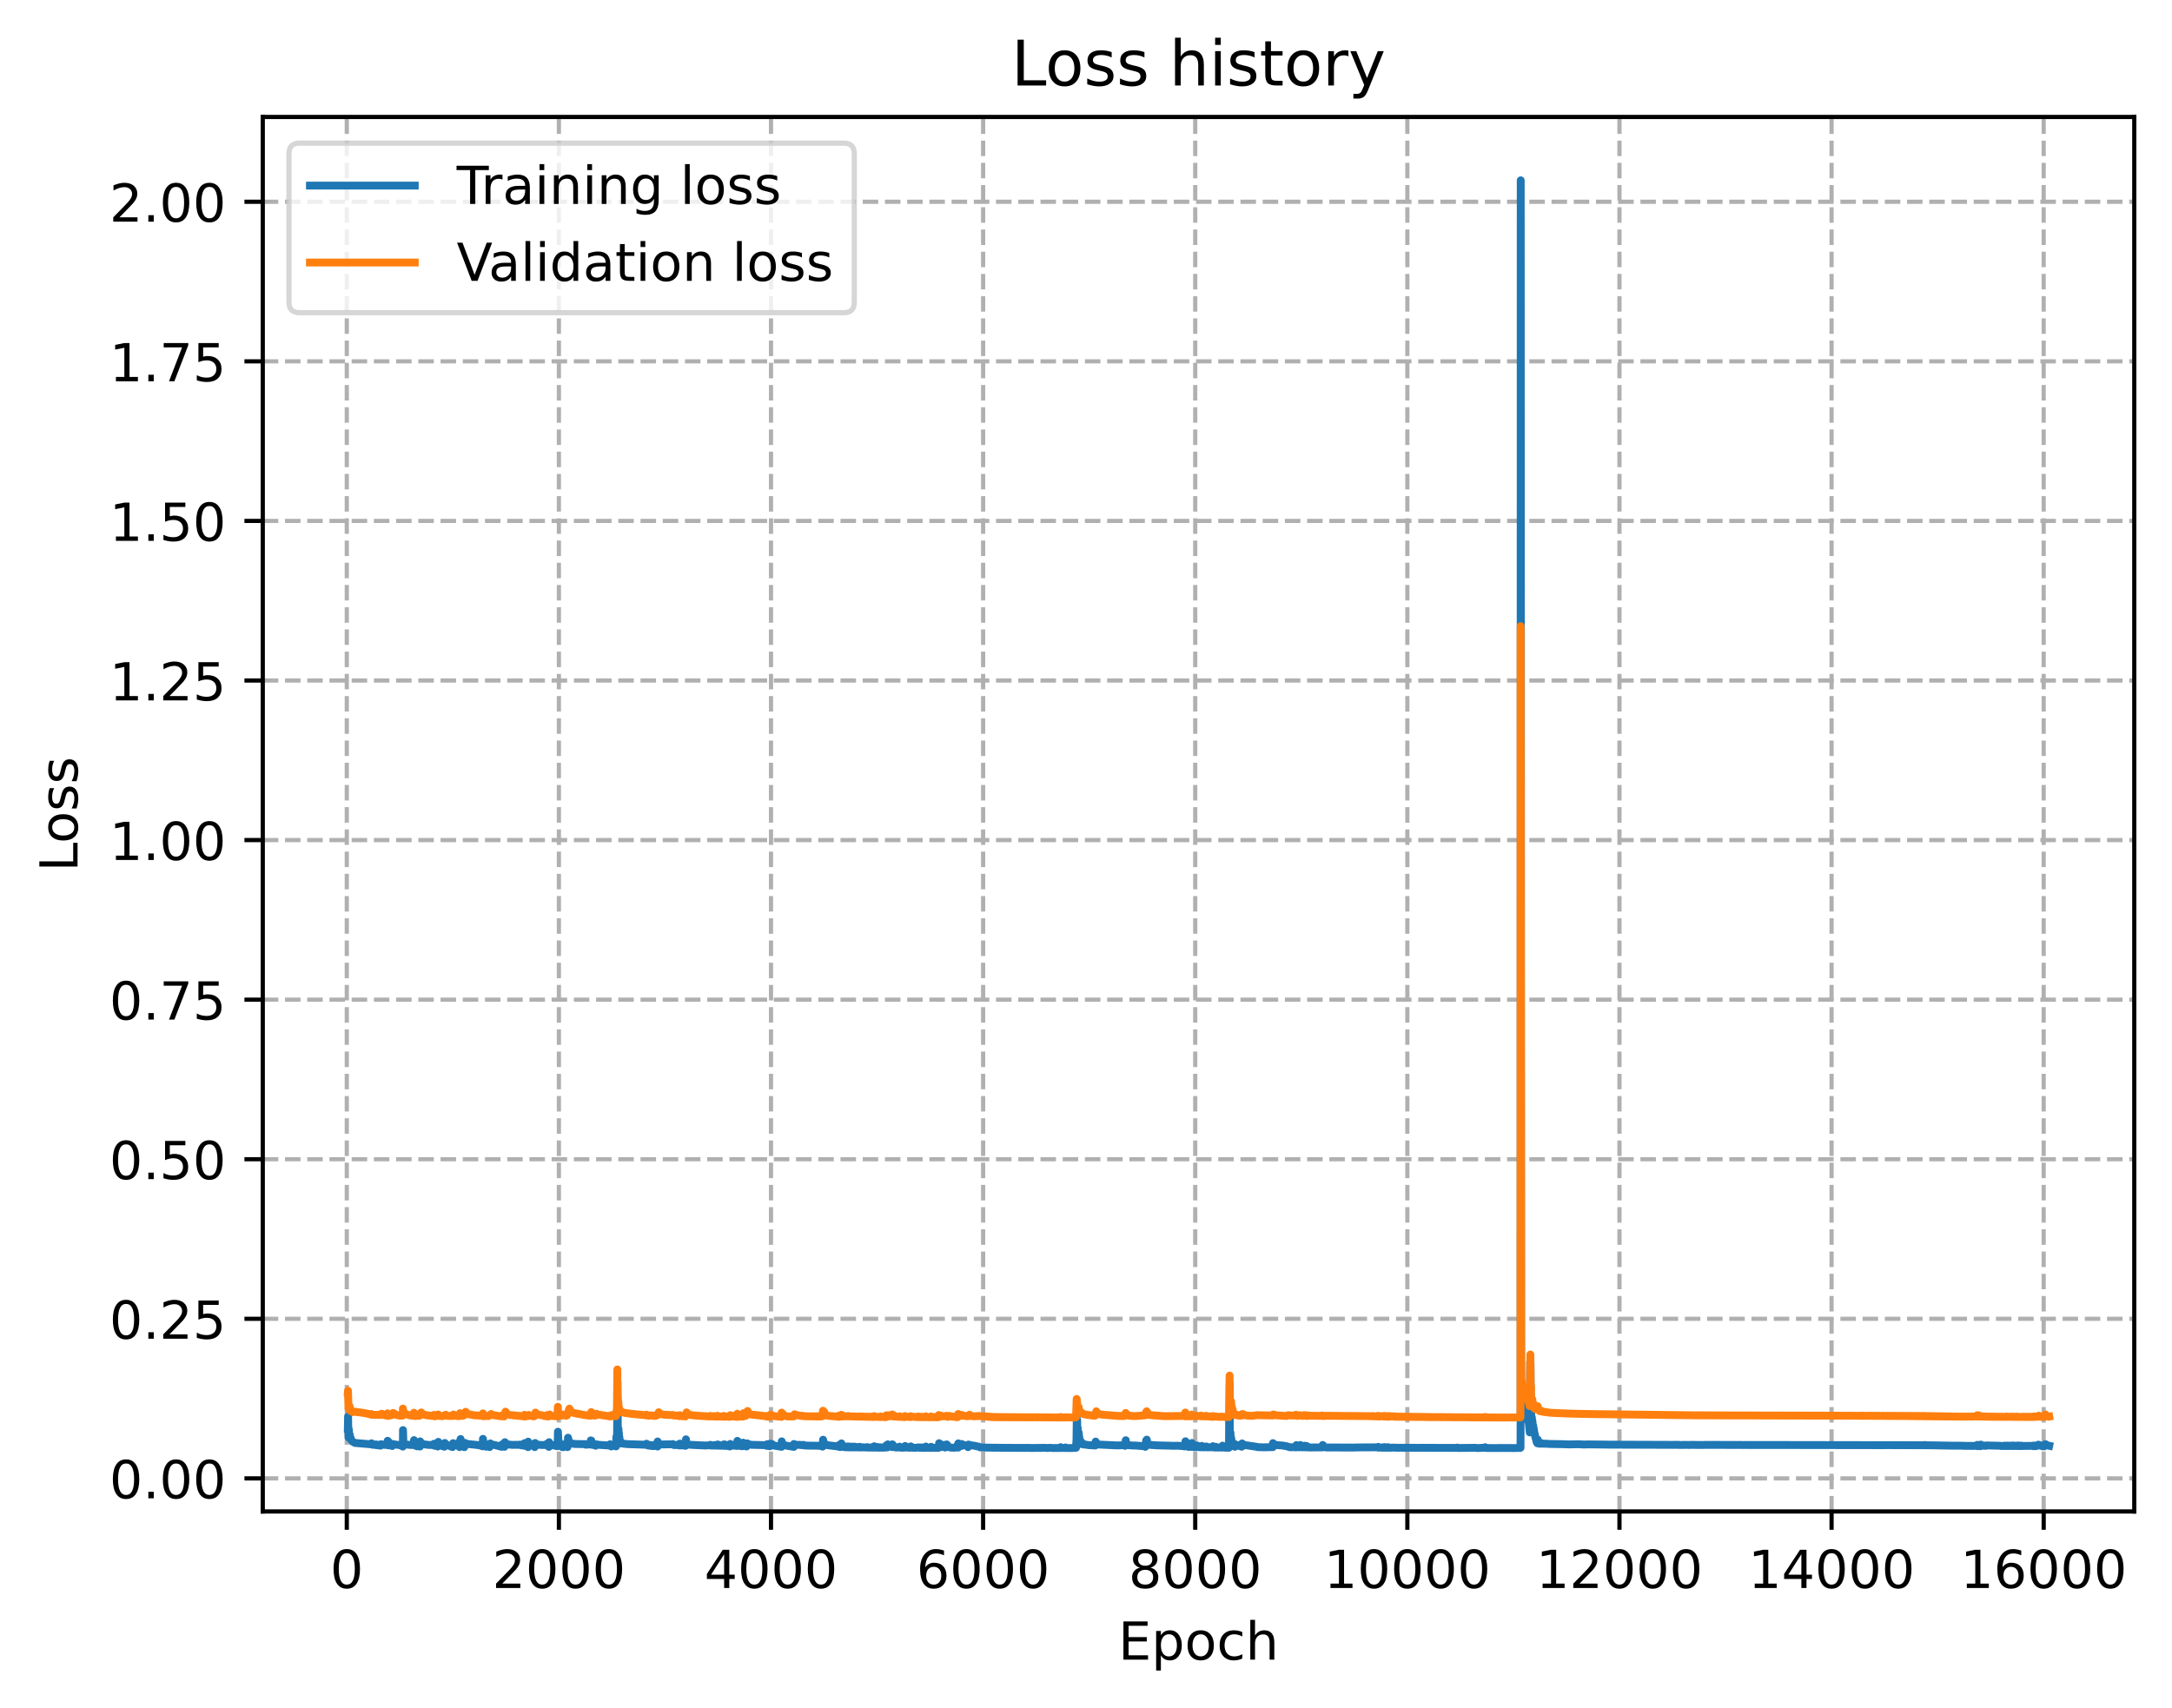 <?xml version="1.0" encoding="utf-8" standalone="no"?>
<!DOCTYPE svg PUBLIC "-//W3C//DTD SVG 1.1//EN"
  "http://www.w3.org/Graphics/SVG/1.1/DTD/svg11.dtd">
<!-- Created with matplotlib (https://matplotlib.org/) -->
<svg height="325.986pt" version="1.1" viewBox="0 0 414.464 325.986" width="414.464pt" xmlns="http://www.w3.org/2000/svg" xmlns:xlink="http://www.w3.org/1999/xlink">
 <defs>
  <style type="text/css">
*{stroke-linecap:butt;stroke-linejoin:round;}
  </style>
 </defs>
 <g id="figure_1">
  <g id="patch_1">
   <path d="M 0 325.986 
L 414.464 325.986 
L 414.464 0 
L 0 0 
z
" style="fill:#ffffff;"/>
  </g>
  <g id="axes_1">
   <g id="patch_2">
    <path d="M 50.144 288.43 
L 407.264 288.43 
L 407.264 22.318 
L 50.144 22.318 
z
" style="fill:#ffffff;"/>
   </g>
   <g id="matplotlib.axis_1">
    <g id="xtick_1">
     <g id="line2d_1">
      <path clip-path="url(#p72f85b6a27)" d="M 66.174 288.43 
L 66.174 22.318 
" style="fill:none;stroke:#b0b0b0;stroke-dasharray:2.96,1.28;stroke-dashoffset:0;stroke-width:0.8;"/>
     </g>
     <g id="line2d_2">
      <defs>
       <path d="M 0 0 
L 0 3.5 
" id="maa3fbcc35b" style="stroke:#000000;stroke-width:0.8;"/>
      </defs>
      <g>
       <use style="stroke:#000000;stroke-width:0.8;" x="66.174" xlink:href="#maa3fbcc35b" y="288.43"/>
      </g>
     </g>
     <g id="text_1">
      <!-- 0 -->
      <defs>
       <path d="M 31.781 66.406 
Q 24.172 66.406 20.328 58.906 
Q 16.5 51.422 16.5 36.375 
Q 16.5 21.391 20.328 13.891 
Q 24.172 6.391 31.781 6.391 
Q 39.453 6.391 43.281 13.891 
Q 47.125 21.391 47.125 36.375 
Q 47.125 51.422 43.281 58.906 
Q 39.453 66.406 31.781 66.406 
z
M 31.781 74.219 
Q 44.047 74.219 50.516 64.516 
Q 56.984 54.828 56.984 36.375 
Q 56.984 17.969 50.516 8.266 
Q 44.047 -1.422 31.781 -1.422 
Q 19.531 -1.422 13.062 8.266 
Q 6.594 17.969 6.594 36.375 
Q 6.594 54.828 13.062 64.516 
Q 19.531 74.219 31.781 74.219 
z
" id="DejaVuSans-48"/>
      </defs>
      <g transform="translate(62.993 303.029)scale(0.1 -0.1)">
       <use xlink:href="#DejaVuSans-48"/>
      </g>
     </g>
    </g>
    <g id="xtick_2">
     <g id="line2d_3">
      <path clip-path="url(#p72f85b6a27)" d="M 106.65 288.43 
L 106.65 22.318 
" style="fill:none;stroke:#b0b0b0;stroke-dasharray:2.96,1.28;stroke-dashoffset:0;stroke-width:0.8;"/>
     </g>
     <g id="line2d_4">
      <g>
       <use style="stroke:#000000;stroke-width:0.8;" x="106.65" xlink:href="#maa3fbcc35b" y="288.43"/>
      </g>
     </g>
     <g id="text_2">
      <!-- 2000 -->
      <defs>
       <path d="M 19.188 8.297 
L 53.609 8.297 
L 53.609 0 
L 7.328 0 
L 7.328 8.297 
Q 12.938 14.109 22.625 23.891 
Q 32.328 33.688 34.812 36.531 
Q 39.547 41.844 41.422 45.531 
Q 43.312 49.219 43.312 52.781 
Q 43.312 58.594 39.234 62.25 
Q 35.156 65.922 28.609 65.922 
Q 23.969 65.922 18.812 64.312 
Q 13.672 62.703 7.812 59.422 
L 7.812 69.391 
Q 13.766 71.781 18.938 73 
Q 24.125 74.219 28.422 74.219 
Q 39.75 74.219 46.484 68.547 
Q 53.219 62.891 53.219 53.422 
Q 53.219 48.922 51.531 44.891 
Q 49.859 40.875 45.406 35.406 
Q 44.188 33.984 37.641 27.219 
Q 31.109 20.453 19.188 8.297 
z
" id="DejaVuSans-50"/>
      </defs>
      <g transform="translate(93.925 303.029)scale(0.1 -0.1)">
       <use xlink:href="#DejaVuSans-50"/>
       <use x="63.623" xlink:href="#DejaVuSans-48"/>
       <use x="127.246" xlink:href="#DejaVuSans-48"/>
       <use x="190.869" xlink:href="#DejaVuSans-48"/>
      </g>
     </g>
    </g>
    <g id="xtick_3">
     <g id="line2d_5">
      <path clip-path="url(#p72f85b6a27)" d="M 147.125 288.43 
L 147.125 22.318 
" style="fill:none;stroke:#b0b0b0;stroke-dasharray:2.96,1.28;stroke-dashoffset:0;stroke-width:0.8;"/>
     </g>
     <g id="line2d_6">
      <g>
       <use style="stroke:#000000;stroke-width:0.8;" x="147.125" xlink:href="#maa3fbcc35b" y="288.43"/>
      </g>
     </g>
     <g id="text_3">
      <!-- 4000 -->
      <defs>
       <path d="M 37.797 64.312 
L 12.891 25.391 
L 37.797 25.391 
z
M 35.203 72.906 
L 47.609 72.906 
L 47.609 25.391 
L 58.016 25.391 
L 58.016 17.188 
L 47.609 17.188 
L 47.609 0 
L 37.797 0 
L 37.797 17.188 
L 4.891 17.188 
L 4.891 26.703 
z
" id="DejaVuSans-52"/>
      </defs>
      <g transform="translate(134.4 303.029)scale(0.1 -0.1)">
       <use xlink:href="#DejaVuSans-52"/>
       <use x="63.623" xlink:href="#DejaVuSans-48"/>
       <use x="127.246" xlink:href="#DejaVuSans-48"/>
       <use x="190.869" xlink:href="#DejaVuSans-48"/>
      </g>
     </g>
    </g>
    <g id="xtick_4">
     <g id="line2d_7">
      <path clip-path="url(#p72f85b6a27)" d="M 187.601 288.43 
L 187.601 22.318 
" style="fill:none;stroke:#b0b0b0;stroke-dasharray:2.96,1.28;stroke-dashoffset:0;stroke-width:0.8;"/>
     </g>
     <g id="line2d_8">
      <g>
       <use style="stroke:#000000;stroke-width:0.8;" x="187.601" xlink:href="#maa3fbcc35b" y="288.43"/>
      </g>
     </g>
     <g id="text_4">
      <!-- 6000 -->
      <defs>
       <path d="M 33.016 40.375 
Q 26.375 40.375 22.484 35.828 
Q 18.609 31.297 18.609 23.391 
Q 18.609 15.531 22.484 10.953 
Q 26.375 6.391 33.016 6.391 
Q 39.656 6.391 43.531 10.953 
Q 47.406 15.531 47.406 23.391 
Q 47.406 31.297 43.531 35.828 
Q 39.656 40.375 33.016 40.375 
z
M 52.594 71.297 
L 52.594 62.312 
Q 48.875 64.062 45.094 64.984 
Q 41.312 65.922 37.594 65.922 
Q 27.828 65.922 22.672 59.328 
Q 17.531 52.734 16.797 39.406 
Q 19.672 43.656 24.016 45.922 
Q 28.375 48.188 33.594 48.188 
Q 44.578 48.188 50.953 41.516 
Q 57.328 34.859 57.328 23.391 
Q 57.328 12.156 50.688 5.359 
Q 44.047 -1.422 33.016 -1.422 
Q 20.359 -1.422 13.672 8.266 
Q 6.984 17.969 6.984 36.375 
Q 6.984 53.656 15.188 63.938 
Q 23.391 74.219 37.203 74.219 
Q 40.922 74.219 44.703 73.484 
Q 48.484 72.75 52.594 71.297 
z
" id="DejaVuSans-54"/>
      </defs>
      <g transform="translate(174.876 303.029)scale(0.1 -0.1)">
       <use xlink:href="#DejaVuSans-54"/>
       <use x="63.623" xlink:href="#DejaVuSans-48"/>
       <use x="127.246" xlink:href="#DejaVuSans-48"/>
       <use x="190.869" xlink:href="#DejaVuSans-48"/>
      </g>
     </g>
    </g>
    <g id="xtick_5">
     <g id="line2d_9">
      <path clip-path="url(#p72f85b6a27)" d="M 228.076 288.43 
L 228.076 22.318 
" style="fill:none;stroke:#b0b0b0;stroke-dasharray:2.96,1.28;stroke-dashoffset:0;stroke-width:0.8;"/>
     </g>
     <g id="line2d_10">
      <g>
       <use style="stroke:#000000;stroke-width:0.8;" x="228.076" xlink:href="#maa3fbcc35b" y="288.43"/>
      </g>
     </g>
     <g id="text_5">
      <!-- 8000 -->
      <defs>
       <path d="M 31.781 34.625 
Q 24.75 34.625 20.719 30.859 
Q 16.703 27.094 16.703 20.516 
Q 16.703 13.922 20.719 10.156 
Q 24.75 6.391 31.781 6.391 
Q 38.812 6.391 42.859 10.172 
Q 46.922 13.969 46.922 20.516 
Q 46.922 27.094 42.891 30.859 
Q 38.875 34.625 31.781 34.625 
z
M 21.922 38.812 
Q 15.578 40.375 12.031 44.719 
Q 8.5 49.078 8.5 55.328 
Q 8.5 64.062 14.719 69.141 
Q 20.953 74.219 31.781 74.219 
Q 42.672 74.219 48.875 69.141 
Q 55.078 64.062 55.078 55.328 
Q 55.078 49.078 51.531 44.719 
Q 48 40.375 41.703 38.812 
Q 48.828 37.156 52.797 32.312 
Q 56.781 27.484 56.781 20.516 
Q 56.781 9.906 50.312 4.234 
Q 43.844 -1.422 31.781 -1.422 
Q 19.734 -1.422 13.25 4.234 
Q 6.781 9.906 6.781 20.516 
Q 6.781 27.484 10.781 32.312 
Q 14.797 37.156 21.922 38.812 
z
M 18.312 54.391 
Q 18.312 48.734 21.844 45.562 
Q 25.391 42.391 31.781 42.391 
Q 38.141 42.391 41.719 45.562 
Q 45.312 48.734 45.312 54.391 
Q 45.312 60.062 41.719 63.234 
Q 38.141 66.406 31.781 66.406 
Q 25.391 66.406 21.844 63.234 
Q 18.312 60.062 18.312 54.391 
z
" id="DejaVuSans-56"/>
      </defs>
      <g transform="translate(215.351 303.029)scale(0.1 -0.1)">
       <use xlink:href="#DejaVuSans-56"/>
       <use x="63.623" xlink:href="#DejaVuSans-48"/>
       <use x="127.246" xlink:href="#DejaVuSans-48"/>
       <use x="190.869" xlink:href="#DejaVuSans-48"/>
      </g>
     </g>
    </g>
    <g id="xtick_6">
     <g id="line2d_11">
      <path clip-path="url(#p72f85b6a27)" d="M 268.552 288.43 
L 268.552 22.318 
" style="fill:none;stroke:#b0b0b0;stroke-dasharray:2.96,1.28;stroke-dashoffset:0;stroke-width:0.8;"/>
     </g>
     <g id="line2d_12">
      <g>
       <use style="stroke:#000000;stroke-width:0.8;" x="268.552" xlink:href="#maa3fbcc35b" y="288.43"/>
      </g>
     </g>
     <g id="text_6">
      <!-- 10000 -->
      <defs>
       <path d="M 12.406 8.297 
L 28.516 8.297 
L 28.516 63.922 
L 10.984 60.406 
L 10.984 69.391 
L 28.422 72.906 
L 38.281 72.906 
L 38.281 8.297 
L 54.391 8.297 
L 54.391 0 
L 12.406 0 
z
" id="DejaVuSans-49"/>
      </defs>
      <g transform="translate(252.646 303.029)scale(0.1 -0.1)">
       <use xlink:href="#DejaVuSans-49"/>
       <use x="63.623" xlink:href="#DejaVuSans-48"/>
       <use x="127.246" xlink:href="#DejaVuSans-48"/>
       <use x="190.869" xlink:href="#DejaVuSans-48"/>
       <use x="254.492" xlink:href="#DejaVuSans-48"/>
      </g>
     </g>
    </g>
    <g id="xtick_7">
     <g id="line2d_13">
      <path clip-path="url(#p72f85b6a27)" d="M 309.028 288.43 
L 309.028 22.318 
" style="fill:none;stroke:#b0b0b0;stroke-dasharray:2.96,1.28;stroke-dashoffset:0;stroke-width:0.8;"/>
     </g>
     <g id="line2d_14">
      <g>
       <use style="stroke:#000000;stroke-width:0.8;" x="309.028" xlink:href="#maa3fbcc35b" y="288.43"/>
      </g>
     </g>
     <g id="text_7">
      <!-- 12000 -->
      <g transform="translate(293.121 303.029)scale(0.1 -0.1)">
       <use xlink:href="#DejaVuSans-49"/>
       <use x="63.623" xlink:href="#DejaVuSans-50"/>
       <use x="127.246" xlink:href="#DejaVuSans-48"/>
       <use x="190.869" xlink:href="#DejaVuSans-48"/>
       <use x="254.492" xlink:href="#DejaVuSans-48"/>
      </g>
     </g>
    </g>
    <g id="xtick_8">
     <g id="line2d_15">
      <path clip-path="url(#p72f85b6a27)" d="M 349.503 288.43 
L 349.503 22.318 
" style="fill:none;stroke:#b0b0b0;stroke-dasharray:2.96,1.28;stroke-dashoffset:0;stroke-width:0.8;"/>
     </g>
     <g id="line2d_16">
      <g>
       <use style="stroke:#000000;stroke-width:0.8;" x="349.503" xlink:href="#maa3fbcc35b" y="288.43"/>
      </g>
     </g>
     <g id="text_8">
      <!-- 14000 -->
      <g transform="translate(333.597 303.029)scale(0.1 -0.1)">
       <use xlink:href="#DejaVuSans-49"/>
       <use x="63.623" xlink:href="#DejaVuSans-52"/>
       <use x="127.246" xlink:href="#DejaVuSans-48"/>
       <use x="190.869" xlink:href="#DejaVuSans-48"/>
       <use x="254.492" xlink:href="#DejaVuSans-48"/>
      </g>
     </g>
    </g>
    <g id="xtick_9">
     <g id="line2d_17">
      <path clip-path="url(#p72f85b6a27)" d="M 389.979 288.43 
L 389.979 22.318 
" style="fill:none;stroke:#b0b0b0;stroke-dasharray:2.96,1.28;stroke-dashoffset:0;stroke-width:0.8;"/>
     </g>
     <g id="line2d_18">
      <g>
       <use style="stroke:#000000;stroke-width:0.8;" x="389.979" xlink:href="#maa3fbcc35b" y="288.43"/>
      </g>
     </g>
     <g id="text_9">
      <!-- 16000 -->
      <g transform="translate(374.072 303.029)scale(0.1 -0.1)">
       <use xlink:href="#DejaVuSans-49"/>
       <use x="63.623" xlink:href="#DejaVuSans-54"/>
       <use x="127.246" xlink:href="#DejaVuSans-48"/>
       <use x="190.869" xlink:href="#DejaVuSans-48"/>
       <use x="254.492" xlink:href="#DejaVuSans-48"/>
      </g>
     </g>
    </g>
    <g id="text_10">
     <!-- Epoch -->
     <defs>
      <path d="M 9.812 72.906 
L 55.906 72.906 
L 55.906 64.594 
L 19.672 64.594 
L 19.672 43.016 
L 54.391 43.016 
L 54.391 34.719 
L 19.672 34.719 
L 19.672 8.297 
L 56.781 8.297 
L 56.781 0 
L 9.812 0 
z
" id="DejaVuSans-69"/>
      <path d="M 18.109 8.203 
L 18.109 -20.797 
L 9.078 -20.797 
L 9.078 54.688 
L 18.109 54.688 
L 18.109 46.391 
Q 20.953 51.266 25.266 53.625 
Q 29.594 56 35.594 56 
Q 45.562 56 51.781 48.094 
Q 58.016 40.188 58.016 27.297 
Q 58.016 14.406 51.781 6.484 
Q 45.562 -1.422 35.594 -1.422 
Q 29.594 -1.422 25.266 0.953 
Q 20.953 3.328 18.109 8.203 
z
M 48.688 27.297 
Q 48.688 37.203 44.609 42.844 
Q 40.531 48.484 33.406 48.484 
Q 26.266 48.484 22.188 42.844 
Q 18.109 37.203 18.109 27.297 
Q 18.109 17.391 22.188 11.75 
Q 26.266 6.109 33.406 6.109 
Q 40.531 6.109 44.609 11.75 
Q 48.688 17.391 48.688 27.297 
z
" id="DejaVuSans-112"/>
      <path d="M 30.609 48.391 
Q 23.391 48.391 19.188 42.75 
Q 14.984 37.109 14.984 27.297 
Q 14.984 17.484 19.156 11.844 
Q 23.344 6.203 30.609 6.203 
Q 37.797 6.203 41.984 11.859 
Q 46.188 17.531 46.188 27.297 
Q 46.188 37.016 41.984 42.703 
Q 37.797 48.391 30.609 48.391 
z
M 30.609 56 
Q 42.328 56 49.016 48.375 
Q 55.719 40.766 55.719 27.297 
Q 55.719 13.875 49.016 6.219 
Q 42.328 -1.422 30.609 -1.422 
Q 18.844 -1.422 12.172 6.219 
Q 5.516 13.875 5.516 27.297 
Q 5.516 40.766 12.172 48.375 
Q 18.844 56 30.609 56 
z
" id="DejaVuSans-111"/>
      <path d="M 48.781 52.594 
L 48.781 44.188 
Q 44.969 46.297 41.141 47.344 
Q 37.312 48.391 33.406 48.391 
Q 24.656 48.391 19.812 42.844 
Q 14.984 37.312 14.984 27.297 
Q 14.984 17.281 19.812 11.734 
Q 24.656 6.203 33.406 6.203 
Q 37.312 6.203 41.141 7.25 
Q 44.969 8.297 48.781 10.406 
L 48.781 2.094 
Q 45.016 0.344 40.984 -0.531 
Q 36.969 -1.422 32.422 -1.422 
Q 20.062 -1.422 12.781 6.344 
Q 5.516 14.109 5.516 27.297 
Q 5.516 40.672 12.859 48.328 
Q 20.219 56 33.016 56 
Q 37.156 56 41.109 55.141 
Q 45.062 54.297 48.781 52.594 
z
" id="DejaVuSans-99"/>
      <path d="M 54.891 33.016 
L 54.891 0 
L 45.906 0 
L 45.906 32.719 
Q 45.906 40.484 42.875 44.328 
Q 39.844 48.188 33.797 48.188 
Q 26.516 48.188 22.312 43.547 
Q 18.109 38.922 18.109 30.906 
L 18.109 0 
L 9.078 0 
L 9.078 75.984 
L 18.109 75.984 
L 18.109 46.188 
Q 21.344 51.125 25.703 53.562 
Q 30.078 56 35.797 56 
Q 45.219 56 50.047 50.172 
Q 54.891 44.344 54.891 33.016 
z
" id="DejaVuSans-104"/>
     </defs>
     <g transform="translate(213.393 316.707)scale(0.1 -0.1)">
      <use xlink:href="#DejaVuSans-69"/>
      <use x="63.184" xlink:href="#DejaVuSans-112"/>
      <use x="126.66" xlink:href="#DejaVuSans-111"/>
      <use x="187.842" xlink:href="#DejaVuSans-99"/>
      <use x="242.822" xlink:href="#DejaVuSans-104"/>
     </g>
    </g>
   </g>
   <g id="matplotlib.axis_2">
    <g id="ytick_1">
     <g id="line2d_19">
      <path clip-path="url(#p72f85b6a27)" d="M 50.144 282.116 
L 407.264 282.116 
" style="fill:none;stroke:#b0b0b0;stroke-dasharray:2.96,1.28;stroke-dashoffset:0;stroke-width:0.8;"/>
     </g>
     <g id="line2d_20">
      <defs>
       <path d="M 0 0 
L -3.5 0 
" id="m6de1cc143b" style="stroke:#000000;stroke-width:0.8;"/>
      </defs>
      <g>
       <use style="stroke:#000000;stroke-width:0.8;" x="50.144" xlink:href="#m6de1cc143b" y="282.116"/>
      </g>
     </g>
     <g id="text_11">
      <!-- 0.00 -->
      <defs>
       <path d="M 10.688 12.406 
L 21 12.406 
L 21 0 
L 10.688 0 
z
" id="DejaVuSans-46"/>
      </defs>
      <g transform="translate(20.878 285.916)scale(0.1 -0.1)">
       <use xlink:href="#DejaVuSans-48"/>
       <use x="63.623" xlink:href="#DejaVuSans-46"/>
       <use x="95.41" xlink:href="#DejaVuSans-48"/>
       <use x="159.033" xlink:href="#DejaVuSans-48"/>
      </g>
     </g>
    </g>
    <g id="ytick_2">
     <g id="line2d_21">
      <path clip-path="url(#p72f85b6a27)" d="M 50.144 251.665 
L 407.264 251.665 
" style="fill:none;stroke:#b0b0b0;stroke-dasharray:2.96,1.28;stroke-dashoffset:0;stroke-width:0.8;"/>
     </g>
     <g id="line2d_22">
      <g>
       <use style="stroke:#000000;stroke-width:0.8;" x="50.144" xlink:href="#m6de1cc143b" y="251.665"/>
      </g>
     </g>
     <g id="text_12">
      <!-- 0.25 -->
      <defs>
       <path d="M 10.797 72.906 
L 49.516 72.906 
L 49.516 64.594 
L 19.828 64.594 
L 19.828 46.734 
Q 21.969 47.469 24.109 47.828 
Q 26.266 48.188 28.422 48.188 
Q 40.625 48.188 47.75 41.5 
Q 54.891 34.812 54.891 23.391 
Q 54.891 11.625 47.562 5.094 
Q 40.234 -1.422 26.906 -1.422 
Q 22.312 -1.422 17.547 -0.641 
Q 12.797 0.141 7.719 1.703 
L 7.719 11.625 
Q 12.109 9.234 16.797 8.062 
Q 21.484 6.891 26.703 6.891 
Q 35.156 6.891 40.078 11.328 
Q 45.016 15.766 45.016 23.391 
Q 45.016 31 40.078 35.438 
Q 35.156 39.891 26.703 39.891 
Q 22.75 39.891 18.812 39.016 
Q 14.891 38.141 10.797 36.281 
z
" id="DejaVuSans-53"/>
      </defs>
      <g transform="translate(20.878 255.464)scale(0.1 -0.1)">
       <use xlink:href="#DejaVuSans-48"/>
       <use x="63.623" xlink:href="#DejaVuSans-46"/>
       <use x="95.41" xlink:href="#DejaVuSans-50"/>
       <use x="159.033" xlink:href="#DejaVuSans-53"/>
      </g>
     </g>
    </g>
    <g id="ytick_3">
     <g id="line2d_23">
      <path clip-path="url(#p72f85b6a27)" d="M 50.144 221.213 
L 407.264 221.213 
" style="fill:none;stroke:#b0b0b0;stroke-dasharray:2.96,1.28;stroke-dashoffset:0;stroke-width:0.8;"/>
     </g>
     <g id="line2d_24">
      <g>
       <use style="stroke:#000000;stroke-width:0.8;" x="50.144" xlink:href="#m6de1cc143b" y="221.213"/>
      </g>
     </g>
     <g id="text_13">
      <!-- 0.50 -->
      <g transform="translate(20.878 225.012)scale(0.1 -0.1)">
       <use xlink:href="#DejaVuSans-48"/>
       <use x="63.623" xlink:href="#DejaVuSans-46"/>
       <use x="95.41" xlink:href="#DejaVuSans-53"/>
       <use x="159.033" xlink:href="#DejaVuSans-48"/>
      </g>
     </g>
    </g>
    <g id="ytick_4">
     <g id="line2d_25">
      <path clip-path="url(#p72f85b6a27)" d="M 50.144 190.761 
L 407.264 190.761 
" style="fill:none;stroke:#b0b0b0;stroke-dasharray:2.96,1.28;stroke-dashoffset:0;stroke-width:0.8;"/>
     </g>
     <g id="line2d_26">
      <g>
       <use style="stroke:#000000;stroke-width:0.8;" x="50.144" xlink:href="#m6de1cc143b" y="190.761"/>
      </g>
     </g>
     <g id="text_14">
      <!-- 0.75 -->
      <defs>
       <path d="M 8.203 72.906 
L 55.078 72.906 
L 55.078 68.703 
L 28.609 0 
L 18.312 0 
L 43.219 64.594 
L 8.203 64.594 
z
" id="DejaVuSans-55"/>
      </defs>
      <g transform="translate(20.878 194.561)scale(0.1 -0.1)">
       <use xlink:href="#DejaVuSans-48"/>
       <use x="63.623" xlink:href="#DejaVuSans-46"/>
       <use x="95.41" xlink:href="#DejaVuSans-55"/>
       <use x="159.033" xlink:href="#DejaVuSans-53"/>
      </g>
     </g>
    </g>
    <g id="ytick_5">
     <g id="line2d_27">
      <path clip-path="url(#p72f85b6a27)" d="M 50.144 160.31 
L 407.264 160.31 
" style="fill:none;stroke:#b0b0b0;stroke-dasharray:2.96,1.28;stroke-dashoffset:0;stroke-width:0.8;"/>
     </g>
     <g id="line2d_28">
      <g>
       <use style="stroke:#000000;stroke-width:0.8;" x="50.144" xlink:href="#m6de1cc143b" y="160.31"/>
      </g>
     </g>
     <g id="text_15">
      <!-- 1.00 -->
      <g transform="translate(20.878 164.109)scale(0.1 -0.1)">
       <use xlink:href="#DejaVuSans-49"/>
       <use x="63.623" xlink:href="#DejaVuSans-46"/>
       <use x="95.41" xlink:href="#DejaVuSans-48"/>
       <use x="159.033" xlink:href="#DejaVuSans-48"/>
      </g>
     </g>
    </g>
    <g id="ytick_6">
     <g id="line2d_29">
      <path clip-path="url(#p72f85b6a27)" d="M 50.144 129.858 
L 407.264 129.858 
" style="fill:none;stroke:#b0b0b0;stroke-dasharray:2.96,1.28;stroke-dashoffset:0;stroke-width:0.8;"/>
     </g>
     <g id="line2d_30">
      <g>
       <use style="stroke:#000000;stroke-width:0.8;" x="50.144" xlink:href="#m6de1cc143b" y="129.858"/>
      </g>
     </g>
     <g id="text_16">
      <!-- 1.25 -->
      <g transform="translate(20.878 133.657)scale(0.1 -0.1)">
       <use xlink:href="#DejaVuSans-49"/>
       <use x="63.623" xlink:href="#DejaVuSans-46"/>
       <use x="95.41" xlink:href="#DejaVuSans-50"/>
       <use x="159.033" xlink:href="#DejaVuSans-53"/>
      </g>
     </g>
    </g>
    <g id="ytick_7">
     <g id="line2d_31">
      <path clip-path="url(#p72f85b6a27)" d="M 50.144 99.406 
L 407.264 99.406 
" style="fill:none;stroke:#b0b0b0;stroke-dasharray:2.96,1.28;stroke-dashoffset:0;stroke-width:0.8;"/>
     </g>
     <g id="line2d_32">
      <g>
       <use style="stroke:#000000;stroke-width:0.8;" x="50.144" xlink:href="#m6de1cc143b" y="99.406"/>
      </g>
     </g>
     <g id="text_17">
      <!-- 1.50 -->
      <g transform="translate(20.878 103.206)scale(0.1 -0.1)">
       <use xlink:href="#DejaVuSans-49"/>
       <use x="63.623" xlink:href="#DejaVuSans-46"/>
       <use x="95.41" xlink:href="#DejaVuSans-53"/>
       <use x="159.033" xlink:href="#DejaVuSans-48"/>
      </g>
     </g>
    </g>
    <g id="ytick_8">
     <g id="line2d_33">
      <path clip-path="url(#p72f85b6a27)" d="M 50.144 68.955 
L 407.264 68.955 
" style="fill:none;stroke:#b0b0b0;stroke-dasharray:2.96,1.28;stroke-dashoffset:0;stroke-width:0.8;"/>
     </g>
     <g id="line2d_34">
      <g>
       <use style="stroke:#000000;stroke-width:0.8;" x="50.144" xlink:href="#m6de1cc143b" y="68.955"/>
      </g>
     </g>
     <g id="text_18">
      <!-- 1.75 -->
      <g transform="translate(20.878 72.754)scale(0.1 -0.1)">
       <use xlink:href="#DejaVuSans-49"/>
       <use x="63.623" xlink:href="#DejaVuSans-46"/>
       <use x="95.41" xlink:href="#DejaVuSans-55"/>
       <use x="159.033" xlink:href="#DejaVuSans-53"/>
      </g>
     </g>
    </g>
    <g id="ytick_9">
     <g id="line2d_35">
      <path clip-path="url(#p72f85b6a27)" d="M 50.144 38.503 
L 407.264 38.503 
" style="fill:none;stroke:#b0b0b0;stroke-dasharray:2.96,1.28;stroke-dashoffset:0;stroke-width:0.8;"/>
     </g>
     <g id="line2d_36">
      <g>
       <use style="stroke:#000000;stroke-width:0.8;" x="50.144" xlink:href="#m6de1cc143b" y="38.503"/>
      </g>
     </g>
     <g id="text_19">
      <!-- 2.00 -->
      <g transform="translate(20.878 42.302)scale(0.1 -0.1)">
       <use xlink:href="#DejaVuSans-50"/>
       <use x="63.623" xlink:href="#DejaVuSans-46"/>
       <use x="95.41" xlink:href="#DejaVuSans-48"/>
       <use x="159.033" xlink:href="#DejaVuSans-48"/>
      </g>
     </g>
    </g>
    <g id="text_20">
     <!-- Loss -->
     <defs>
      <path d="M 9.812 72.906 
L 19.672 72.906 
L 19.672 8.297 
L 55.172 8.297 
L 55.172 0 
L 9.812 0 
z
" id="DejaVuSans-76"/>
      <path d="M 44.281 53.078 
L 44.281 44.578 
Q 40.484 46.531 36.375 47.5 
Q 32.281 48.484 27.875 48.484 
Q 21.188 48.484 17.844 46.438 
Q 14.5 44.391 14.5 40.281 
Q 14.5 37.156 16.891 35.375 
Q 19.281 33.594 26.516 31.984 
L 29.594 31.297 
Q 39.156 29.25 43.188 25.516 
Q 47.219 21.781 47.219 15.094 
Q 47.219 7.469 41.188 3.016 
Q 35.156 -1.422 24.609 -1.422 
Q 20.219 -1.422 15.453 -0.562 
Q 10.688 0.297 5.422 2 
L 5.422 11.281 
Q 10.406 8.688 15.234 7.391 
Q 20.062 6.109 24.812 6.109 
Q 31.156 6.109 34.562 8.281 
Q 37.984 10.453 37.984 14.406 
Q 37.984 18.062 35.516 20.016 
Q 33.062 21.969 24.703 23.781 
L 21.578 24.516 
Q 13.234 26.266 9.516 29.906 
Q 5.812 33.547 5.812 39.891 
Q 5.812 47.609 11.281 51.797 
Q 16.75 56 26.812 56 
Q 31.781 56 36.172 55.266 
Q 40.578 54.547 44.281 53.078 
z
" id="DejaVuSans-115"/>
     </defs>
     <g transform="translate(14.798 166.341)rotate(-90)scale(0.1 -0.1)">
      <use xlink:href="#DejaVuSans-76"/>
      <use x="53.963" xlink:href="#DejaVuSans-111"/>
      <use x="115.145" xlink:href="#DejaVuSans-115"/>
      <use x="167.244" xlink:href="#DejaVuSans-115"/>
     </g>
    </g>
   </g>
   <g id="line2d_37">
    <path clip-path="url(#p72f85b6a27)" d="M 66.376 272.656 
L 66.417 270.314 
L 66.478 273.478 
L 66.498 274.284 
L 66.559 272.743 
L 66.579 272.841 
L 66.64 274.415 
L 66.7 273.757 
L 66.721 273.708 
L 66.741 273.864 
L 66.801 274.553 
L 66.882 274.309 
L 67.065 274.855 
L 67.226 275.078 
L 67.247 275.07 
L 67.732 275.352 
L 68.056 275.383 
L 70.849 275.616 
L 70.89 275.42 
L 70.91 275.654 
L 70.95 275.489 
L 71.051 275.697 
L 71.072 275.638 
L 71.213 275.707 
L 71.557 275.701 
L 71.578 275.661 
L 71.638 275.749 
L 71.679 275.747 
L 71.699 275.713 
L 71.719 275.626 
L 71.78 275.759 
L 71.8 275.718 
L 71.82 275.684 
L 71.861 275.774 
L 71.901 275.741 
L 72.084 275.803 
L 72.245 275.82 
L 72.326 275.827 
L 72.347 275.773 
L 72.367 275.67 
L 72.407 275.819 
L 72.448 275.694 
L 72.529 275.851 
L 72.549 275.802 
L 72.61 275.872 
L 72.711 275.601 
L 73.379 275.721 
L 73.925 275.729 
L 73.966 274.941 
L 74.026 275.281 
L 74.107 275.822 
L 74.087 275.119 
L 74.128 275.236 
L 74.148 275.119 
L 74.168 275.38 
L 74.209 275.383 
L 74.35 275.71 
L 74.37 275.609 
L 74.431 275.822 
L 74.451 275.677 
L 74.573 275.822 
L 74.613 275.852 
L 74.674 275.824 
L 74.836 275.943 
L 74.978 275.557 
L 75.423 275.654 
L 76.172 275.751 
L 76.799 275.963 
L 76.86 276.051 
L 76.88 275.96 
L 76.9 272.899 
L 76.981 275.493 
L 77.022 275.438 
L 77.082 275.526 
L 77.123 275.579 
L 77.204 275.52 
L 77.325 275.6 
L 77.447 275.624 
L 77.669 275.677 
L 78.479 275.744 
L 78.964 275.717 
L 79.005 274.813 
L 79.045 275.788 
L 79.086 275.384 
L 79.187 275.84 
L 79.248 275.753 
L 79.268 275.639 
L 79.288 275.871 
L 79.349 275.786 
L 79.531 275.934 
L 79.572 276 
L 79.612 275.883 
L 79.673 275.656 
L 79.733 275.735 
L 79.774 275.912 
L 79.875 275.85 
L 80.017 275.881 
L 80.138 276.044 
L 80.158 276.022 
L 80.179 275.06 
L 80.28 275.467 
L 80.3 275.451 
L 80.361 275.543 
L 81.737 275.728 
L 82.789 275.741 
L 82.83 275.5 
L 82.87 275.725 
L 82.911 275.889 
L 82.992 275.816 
L 83.113 275.916 
L 83.255 275.896 
L 83.376 275.96 
L 83.396 275.941 
L 83.538 276.035 
L 83.558 276.01 
L 83.639 275.146 
L 83.68 275.55 
L 83.781 275.834 
L 83.801 275.793 
L 84.368 275.919 
L 84.793 276.076 
L 84.813 275.948 
L 84.894 275.357 
L 84.854 275.952 
L 84.955 275.494 
L 85.076 275.706 
L 85.096 275.649 
L 85.177 275.732 
L 85.339 275.744 
L 86.351 276.14 
L 86.452 275.398 
L 86.493 275.463 
L 86.635 275.714 
L 86.554 275.421 
L 86.655 275.633 
L 86.837 275.745 
L 86.958 275.73 
L 87.14 275.77 
L 87.484 275.898 
L 87.687 276.146 
L 87.748 274.992 
L 87.808 275.238 
L 87.829 275.705 
L 87.889 274.609 
L 87.93 275.655 
L 87.97 275.163 
L 88.011 275.696 
L 88.031 275.254 
L 88.152 275.764 
L 88.193 275.862 
L 88.233 275.724 
L 88.355 275.903 
L 88.415 275.846 
L 88.436 275.952 
L 88.456 275.923 
L 88.598 276.164 
L 88.739 275.338 
L 88.861 275.512 
L 88.881 275.425 
L 88.962 275.471 
L 89.083 275.536 
L 91.067 275.74 
L 91.876 275.893 
L 92.078 276 
L 92.099 275.95 
L 92.159 274.575 
L 92.24 275.27 
L 92.261 275.975 
L 92.362 275.734 
L 92.503 275.845 
L 92.524 275.797 
L 92.544 275.872 
L 92.605 275.884 
L 92.746 276.073 
L 92.767 275.919 
L 92.827 275.633 
L 92.888 275.689 
L 92.949 276.047 
L 93.05 275.868 
L 93.171 275.908 
L 93.333 276.057 
L 93.394 276.137 
L 93.414 275.593 
L 93.434 276.143 
L 93.515 275.493 
L 93.576 275.447 
L 93.677 275.608 
L 93.697 275.547 
L 93.758 275.645 
L 93.778 275.612 
L 93.94 275.678 
L 94.082 275.694 
L 94.325 275.729 
L 95.742 276.099 
L 95.802 275.642 
L 95.863 275.85 
L 95.883 276.005 
L 95.903 275.78 
L 95.964 275.843 
L 96.086 275.911 
L 96.166 276.001 
L 96.268 276.094 
L 96.349 275.214 
L 96.389 275.332 
L 96.511 275.524 
L 96.794 275.616 
L 97.684 275.72 
L 99.243 275.71 
L 99.263 275.664 
L 99.324 275.756 
L 99.425 275.801 
L 99.445 275.784 
L 99.526 275.717 
L 99.587 275.801 
L 99.728 275.816 
L 99.789 275.718 
L 99.85 275.801 
L 100.012 275.886 
L 100.032 275.859 
L 100.093 275.389 
L 100.133 275.911 
L 100.174 275.643 
L 100.72 276.107 
L 100.781 275.105 
L 100.76 276.152 
L 100.862 275.72 
L 100.922 275.672 
L 100.963 275.716 
L 101.105 275.761 
L 101.266 275.774 
L 101.509 275.811 
L 101.894 275.999 
L 102.035 276.15 
L 102.116 275.359 
L 102.218 275.514 
L 102.339 275.579 
L 102.562 275.666 
L 103.351 275.754 
L 104.322 275.72 
L 104.343 275.524 
L 104.403 275.82 
L 104.464 275.764 
L 104.525 275.915 
L 104.545 275.859 
L 104.585 275.986 
L 104.606 275.953 
L 104.747 276.106 
L 104.768 276.029 
L 104.788 275.21 
L 104.869 275.559 
L 105.031 275.718 
L 105.213 275.755 
L 105.496 275.78 
L 106.346 275.984 
L 106.387 275.975 
L 106.407 275.833 
L 106.468 273.213 
L 106.528 274.423 
L 106.65 275.82 
L 106.67 275.142 
L 106.751 275.794 
L 106.771 275.521 
L 106.852 275.898 
L 106.893 275.737 
L 106.973 275.84 
L 106.994 275.824 
L 107.014 275.913 
L 107.257 276.13 
L 107.479 276.165 
L 107.5 276.127 
L 107.581 275.644 
L 107.621 275.665 
L 107.884 275.893 
L 107.985 275.887 
L 108.006 275.914 
L 108.289 276.15 
L 108.39 274.356 
L 108.471 274.66 
L 108.592 275.33 
L 108.613 275.149 
L 108.714 275.192 
L 108.815 275.404 
L 108.835 275.369 
L 108.957 275.39 
L 109.301 275.498 
L 109.746 275.556 
L 111.648 275.582 
L 111.669 275.566 
L 111.709 275.676 
L 111.77 275.612 
L 111.871 275.693 
L 112.033 275.672 
L 112.701 275.614 
L 112.741 274.865 
L 112.802 275.686 
L 112.842 274.906 
L 112.964 275.653 
L 113.025 275.521 
L 113.004 275.708 
L 113.065 275.647 
L 113.267 275.75 
L 113.389 275.749 
L 113.672 275.889 
L 113.733 275.608 
L 113.794 275.623 
L 114.36 275.723 
L 116.344 275.846 
L 116.404 275.602 
L 116.425 275.785 
L 116.505 275.719 
L 116.546 275.961 
L 116.586 275.79 
L 116.627 275.989 
L 116.647 276.027 
L 116.667 276.007 
L 116.728 275.691 
L 116.789 275.724 
L 116.991 275.769 
L 117.315 275.831 
L 117.538 276.02 
L 117.619 274.167 
L 117.679 274.703 
L 117.74 275.292 
L 117.821 263.792 
L 117.882 271.115 
L 117.902 274.45 
L 118.003 273.18 
L 118.023 272.679 
L 118.064 274.245 
L 118.104 273.467 
L 118.145 274.539 
L 118.165 274.597 
L 118.185 274.21 
L 118.246 275 
L 118.266 274.723 
L 118.367 275.441 
L 118.408 275.269 
L 118.448 275.121 
L 118.529 275.435 
L 118.549 275.305 
L 118.59 275.452 
L 118.63 275.449 
L 119.642 275.573 
L 123.346 275.703 
L 123.366 275.499 
L 123.407 275.742 
L 123.447 275.682 
L 123.548 275.807 
L 123.568 275.754 
L 123.609 275.822 
L 123.649 275.713 
L 123.771 275.867 
L 123.872 275.733 
L 123.973 275.856 
L 123.912 275.712 
L 123.993 275.845 
L 124.257 275.913 
L 124.378 275.952 
L 124.459 275.945 
L 124.499 275.766 
L 124.58 275.816 
L 124.803 275.952 
L 124.884 275.742 
L 124.945 275.825 
L 125.086 275.901 
L 125.208 275.911 
L 125.471 276.04 
L 125.491 275.077 
L 125.572 275.485 
L 125.633 275.578 
L 125.693 275.542 
L 125.714 275.494 
L 125.754 275.584 
L 125.774 275.589 
L 126.118 275.645 
L 128.385 275.606 
L 128.405 275.566 
L 128.426 275.65 
L 128.547 275.74 
L 128.709 275.747 
L 128.83 275.767 
L 129.356 275.712 
L 129.539 275.826 
L 129.599 275.724 
L 129.62 275.525 
L 129.68 275.82 
L 129.721 275.618 
L 129.761 275.47 
L 129.781 275.715 
L 129.822 275.665 
L 129.862 275.606 
L 129.943 275.832 
L 129.964 275.675 
L 130.045 275.779 
L 130.773 275.898 
L 130.814 275.902 
L 130.854 275.637 
L 130.874 275.742 
L 130.895 274.664 
L 130.975 275.698 
L 131.036 275.286 
L 131.097 275.538 
L 131.198 275.572 
L 131.32 275.676 
L 131.421 275.65 
L 131.562 275.686 
L 131.745 275.711 
L 134.578 275.844 
L 135.489 275.792 
L 135.549 275.711 
L 135.59 275.823 
L 135.731 275.847 
L 135.974 275.861 
L 136.217 275.804 
L 136.278 275.767 
L 136.318 275.838 
L 136.46 275.858 
L 136.622 275.866 
L 136.844 275.839 
L 136.925 275.642 
L 136.946 275.777 
L 137.027 275.698 
L 137.067 275.881 
L 137.128 275.697 
L 137.209 275.802 
L 137.29 275.881 
L 137.33 275.859 
L 137.593 275.894 
L 138.038 275.85 
L 138.099 275.639 
L 138.14 275.907 
L 138.16 275.774 
L 138.221 275.874 
L 138.261 275.623 
L 138.342 275.906 
L 138.362 275.795 
L 138.383 275.735 
L 138.403 275.916 
L 138.443 275.837 
L 138.484 275.777 
L 138.565 275.899 
L 138.868 275.936 
L 139.071 275.969 
L 139.212 275.999 
L 139.273 276.025 
L 139.334 275.545 
L 139.415 275.657 
L 139.455 275.598 
L 139.475 275.812 
L 139.577 275.767 
L 139.597 275.667 
L 139.617 275.802 
L 139.678 275.784 
L 139.819 275.844 
L 140.69 275.922 
L 140.71 274.957 
L 140.811 275.078 
L 140.932 275.733 
L 140.953 275.545 
L 141.013 275.875 
L 141.034 275.68 
L 141.054 275.882 
L 141.155 275.844 
L 141.317 275.936 
L 141.337 275.92 
L 141.56 275.981 
L 141.782 275.966 
L 141.803 275.301 
L 141.904 275.52 
L 141.944 275.792 
L 142.046 275.762 
L 142.309 275.868 
L 142.43 275.989 
L 142.45 276.03 
L 142.552 275.426 
L 142.572 275.439 
L 143.037 275.652 
L 143.442 275.713 
L 146.235 275.783 
L 146.316 275.686 
L 146.295 275.911 
L 146.336 275.7 
L 146.356 275.872 
L 146.417 275.581 
L 146.437 275.846 
L 146.478 275.744 
L 146.498 275.88 
L 146.538 275.816 
L 146.619 275.934 
L 146.599 275.775 
L 146.64 275.897 
L 146.66 275.841 
L 146.68 275.944 
L 146.741 275.925 
L 146.903 275.988 
L 146.943 275.962 
L 146.963 275.494 
L 147.065 275.499 
L 147.105 275.765 
L 147.206 275.707 
L 147.267 275.579 
L 147.247 275.748 
L 147.328 275.651 
L 147.368 275.596 
L 147.449 275.785 
L 147.469 275.707 
L 147.49 275.809 
L 147.55 275.817 
L 147.57 275.778 
L 147.651 275.839 
L 147.793 275.883 
L 148.016 275.908 
L 149.129 276.091 
L 149.149 275.959 
L 149.169 275.051 
L 149.25 275.621 
L 149.27 275.766 
L 149.331 275.526 
L 149.351 275.546 
L 149.493 275.764 
L 149.675 275.758 
L 149.837 275.823 
L 150.039 275.864 
L 151.476 276.106 
L 151.497 275.549 
L 151.598 275.731 
L 151.739 275.68 
L 151.962 275.697 
L 152.326 275.732 
L 152.61 275.712 
L 152.913 275.769 
L 153.055 275.783 
L 153.156 275.751 
L 153.197 275.721 
L 153.237 275.785 
L 153.358 275.802 
L 153.379 275.773 
L 153.419 275.74 
L 153.46 275.804 
L 153.622 275.849 
L 154.087 275.862 
L 156.576 275.896 
L 156.617 275.75 
L 156.657 275.918 
L 156.718 275.983 
L 156.758 275.955 
L 156.819 275.903 
L 156.86 275.987 
L 156.961 276.059 
L 156.981 276.009 
L 157.062 274.738 
L 157.102 274.943 
L 157.244 275.444 
L 157.285 275.329 
L 157.447 275.67 
L 157.467 275.619 
L 157.548 275.715 
L 157.629 275.709 
L 157.649 275.741 
L 157.811 275.754 
L 158.013 275.798 
L 160.017 276.04 
L 160.037 275.782 
L 160.118 276.11 
L 160.138 275.875 
L 160.239 276.114 
L 160.26 275.959 
L 160.28 275.916 
L 160.3 276.055 
L 160.32 276.148 
L 160.361 276.015 
L 160.401 276.044 
L 160.502 275.626 
L 160.563 275.438 
L 160.644 276.002 
L 160.664 275.716 
L 160.745 276.022 
L 160.766 275.779 
L 160.846 276.1 
L 160.887 276.067 
L 161.008 276.087 
L 161.029 275.979 
L 161.089 276.157 
L 161.11 276.133 
L 161.292 276.161 
L 161.595 276.189 
L 161.717 276.079 
L 161.737 276.181 
L 161.757 276.013 
L 161.818 276.076 
L 161.879 276.163 
L 161.899 276.012 
L 162.02 276.201 
L 162.101 276.083 
L 162.162 276.142 
L 162.243 276.199 
L 162.283 276.175 
L 162.304 276.209 
L 162.364 276.159 
L 162.405 276.179 
L 162.486 276.049 
L 162.607 276.207 
L 162.749 276.099 
L 162.89 276.202 
L 163.012 276.053 
L 163.133 276.207 
L 163.194 276.153 
L 163.498 276.122 
L 163.558 276.208 
L 163.619 276.159 
L 163.761 276.195 
L 163.882 276.162 
L 163.902 276.214 
L 163.963 276.107 
L 164.004 276.174 
L 164.105 276.098 
L 164.226 276.211 
L 164.287 276.148 
L 164.327 276.203 
L 164.469 276.222 
L 164.773 276.181 
L 165.015 276.21 
L 165.299 276.229 
L 165.501 276.144 
L 165.562 276.233 
L 165.623 276.214 
L 165.825 276.246 
L 166.088 276.225 
L 166.27 276.241 
L 166.351 276.176 
L 166.412 276.257 
L 166.796 276.201 
L 166.837 275.981 
L 166.877 276.249 
L 166.898 276.117 
L 166.979 276.227 
L 167.019 276.171 
L 167.14 276.247 
L 167.161 276.217 
L 167.323 276.251 
L 167.505 276.162 
L 167.525 276.123 
L 167.565 276.259 
L 167.586 276.247 
L 167.687 276.25 
L 167.889 276.269 
L 168.152 276.176 
L 168.173 276.234 
L 168.314 276.268 
L 168.334 276.226 
L 168.658 276.25 
L 168.8 276.264 
L 169.043 276.197 
L 169.124 275.81 
L 169.164 275.98 
L 169.326 276.208 
L 169.367 276.115 
L 169.407 275.623 
L 169.488 275.742 
L 169.852 275.822 
L 170.176 276.059 
L 170.217 276.152 
L 170.237 276.123 
L 170.277 275.616 
L 170.358 275.695 
L 170.54 275.963 
L 170.844 276.215 
L 170.965 276.186 
L 171.168 276.241 
L 171.674 276.059 
L 171.694 276.225 
L 171.734 276.168 
L 171.815 276.251 
L 171.937 276.225 
L 172.119 276.271 
L 172.362 276.254 
L 172.503 276.264 
L 172.686 276.24 
L 172.726 275.932 
L 172.787 276.115 
L 172.908 276.214 
L 173.151 276.25 
L 173.313 276.251 
L 173.515 276.267 
L 173.758 276.261 
L 173.799 276.007 
L 173.88 276.191 
L 174.021 276.259 
L 174.163 276.259 
L 174.264 276.278 
L 174.284 276.243 
L 174.649 276.292 
L 175.316 276.197 
L 175.438 276.279 
L 175.58 276.274 
L 175.822 276.235 
L 175.843 276.198 
L 175.883 276.293 
L 175.924 276.26 
L 176.106 276.298 
L 176.45 276.296 
L 176.652 276.201 
L 176.672 276.036 
L 176.753 276.282 
L 176.774 276.209 
L 176.875 276.239 
L 177.016 276.291 
L 177.239 276.278 
L 177.583 276.306 
L 177.664 276.19 
L 177.684 276.087 
L 177.705 276.261 
L 177.745 276.184 
L 177.866 276.286 
L 177.988 276.26 
L 178.413 276.292 
L 178.777 276.281 
L 179 276.309 
L 179.121 276.235 
L 179.202 275.4 
L 179.243 275.688 
L 179.263 276.101 
L 179.364 275.933 
L 179.465 276.174 
L 179.526 275.592 
L 179.607 275.687 
L 179.647 275.686 
L 179.708 275.825 
L 179.769 275.811 
L 179.91 275.897 
L 179.931 275.848 
L 180.012 275.916 
L 180.133 275.942 
L 180.275 276.013 
L 180.335 276.239 
L 180.376 276.165 
L 180.396 275.686 
L 180.497 275.795 
L 180.619 275.814 
L 180.639 275.781 
L 180.659 275.637 
L 180.7 275.88 
L 180.74 275.725 
L 180.943 276.107 
L 181.064 276.073 
L 181.165 276.192 
L 181.206 276.179 
L 181.388 276.238 
L 181.57 276.243 
L 181.975 276.271 
L 182.643 276.22 
L 182.724 275.739 
L 182.744 276.115 
L 182.784 276.073 
L 182.845 276.237 
L 182.865 275.437 
L 182.966 275.595 
L 183.047 275.789 
L 183.088 275.668 
L 183.189 275.799 
L 183.229 275.762 
L 183.432 275.897 
L 183.493 275.925 
L 183.513 275.88 
L 183.533 275.551 
L 183.634 275.705 
L 184.201 275.809 
L 184.606 275.982 
L 184.707 276.157 
L 184.747 276.087 
L 184.808 275.66 
L 184.869 275.699 
L 184.889 275.775 
L 184.97 275.743 
L 185.051 275.715 
L 185.071 275.734 
L 185.253 275.798 
L 185.435 275.817 
L 185.881 275.879 
L 186.812 276.071 
L 186.973 276.179 
L 187.176 276.219 
L 187.439 276.203 
L 187.742 276.232 
L 189.341 276.261 
L 189.604 276.268 
L 190.151 276.265 
L 191.81 276.289 
L 193.794 276.293 
L 194.279 276.3 
L 195.413 276.296 
L 196.586 276.3 
L 196.748 276.318 
L 198.327 276.296 
L 198.448 276.318 
L 198.853 276.279 
L 199.703 276.299 
L 199.865 276.322 
L 200.33 276.283 
L 200.897 276.32 
L 201.848 276.317 
L 202.132 276.322 
L 202.374 276.254 
L 202.395 276.158 
L 202.455 276.319 
L 202.476 276.285 
L 203.143 276.324 
L 203.305 276.268 
L 203.326 276.213 
L 203.386 276.323 
L 203.407 276.303 
L 203.589 276.303 
L 203.751 276.323 
L 204.439 276.326 
L 205.329 276.277 
L 205.39 275.08 
L 205.41 275.297 
L 205.471 270.668 
L 205.531 271.81 
L 205.552 271.001 
L 205.572 273.448 
L 205.612 272.817 
L 205.653 272.485 
L 205.734 274.388 
L 205.754 273.712 
L 205.774 275.024 
L 205.815 274.092 
L 205.876 275.428 
L 205.855 273.418 
L 205.916 275.401 
L 205.936 274.159 
L 206.017 274.805 
L 206.118 275.415 
L 206.139 275.14 
L 206.199 275.526 
L 206.179 275.083 
L 206.24 275.513 
L 206.26 275.074 
L 206.28 275.555 
L 206.341 275.266 
L 206.442 275.508 
L 206.462 275.434 
L 206.564 275.58 
L 206.584 275.441 
L 206.604 275.621 
L 206.665 275.468 
L 206.766 275.653 
L 206.786 275.555 
L 206.887 275.652 
L 206.908 275.64 
L 207.737 275.766 
L 209.012 275.843 
L 209.073 275.093 
L 209.134 275.439 
L 209.195 275.319 
L 209.174 275.561 
L 209.215 275.446 
L 209.255 275.372 
L 209.356 275.607 
L 209.437 275.555 
L 209.478 275.585 
L 209.64 275.64 
L 209.883 275.671 
L 213.202 275.829 
L 214.638 275.77 
L 214.679 275.907 
L 214.821 274.834 
L 214.902 275.731 
L 214.942 275.706 
L 214.983 275.514 
L 215.003 275.737 
L 215.043 275.62 
L 215.084 275.547 
L 215.165 275.754 
L 215.205 275.671 
L 215.266 275.71 
L 215.347 275.786 
L 215.387 275.752 
L 215.529 275.806 
L 215.752 275.816 
L 216.136 275.844 
L 216.338 275.842 
L 216.905 275.863 
L 218.463 275.995 
L 218.544 276.096 
L 218.565 276.026 
L 218.706 274.896 
L 218.747 275.615 
L 218.767 274.85 
L 218.807 275.596 
L 218.828 274.721 
L 218.909 275.575 
L 218.969 275.309 
L 218.949 275.604 
L 219.03 275.467 
L 219.111 275.682 
L 219.152 275.66 
L 219.192 275.626 
L 219.273 275.711 
L 219.354 275.647 
L 219.374 275.685 
L 219.516 275.734 
L 219.617 275.715 
L 219.759 275.748 
L 220.062 275.764 
L 220.831 275.815 
L 223.988 275.9 
L 224.757 275.883 
L 225.182 275.92 
L 225.911 275.966 
L 226.012 276.02 
L 226.032 275.973 
L 226.093 275.784 
L 226.134 275.896 
L 226.215 275.034 
L 226.194 275.994 
L 226.235 275.695 
L 226.275 275.574 
L 226.356 275.856 
L 226.518 275.912 
L 226.66 276.07 
L 226.72 276.014 
L 226.781 276.073 
L 226.842 275.94 
L 226.862 276.116 
L 226.882 275.718 
L 226.963 275.824 
L 226.984 276.006 
L 227.004 275.796 
L 227.085 275.977 
L 227.125 275.908 
L 227.145 276.023 
L 227.186 275.982 
L 227.307 276.109 
L 227.388 275.881 
L 227.429 275.359 
L 227.449 275.939 
L 227.469 275.658 
L 227.489 276.024 
L 227.591 275.988 
L 227.611 275.87 
L 227.651 276.021 
L 227.672 275.953 
L 227.793 276.127 
L 227.834 276.161 
L 227.894 275.861 
L 227.955 276.126 
L 228.016 275.994 
L 228.036 275.964 
L 228.056 276.087 
L 228.097 276.03 
L 228.238 276.17 
L 228.38 276.014 
L 228.42 275.84 
L 228.461 276.032 
L 228.481 275.87 
L 228.603 276.061 
L 228.724 276.079 
L 228.825 276.16 
L 228.845 276.049 
L 228.947 276.097 
L 228.967 276.182 
L 229.048 276.145 
L 229.149 275.97 
L 229.189 276.169 
L 229.25 275.977 
L 229.27 275.974 
L 229.291 276.185 
L 229.351 275.921 
L 229.372 276.152 
L 229.392 275.979 
L 229.473 276.146 
L 229.513 276.088 
L 229.574 276.136 
L 229.655 276.07 
L 229.675 276.168 
L 229.695 276.118 
L 229.716 276.202 
L 229.776 276.173 
L 230.161 276.16 
L 230.181 276.023 
L 230.222 276.186 
L 230.262 276.148 
L 230.323 276.073 
L 230.363 276.19 
L 231.416 276.172 
L 231.456 275.97 
L 231.517 276.202 
L 231.557 276.006 
L 231.658 276.219 
L 231.699 276.202 
L 231.861 276.127 
L 231.881 276.233 
L 231.962 276.211 
L 232.003 276.091 
L 232.083 276.163 
L 232.104 276.24 
L 232.185 276.205 
L 232.205 276.163 
L 232.286 276.21 
L 232.407 276.243 
L 232.529 276.238 
L 232.731 276.218 
L 233.014 276.123 
L 233.116 276.249 
L 233.136 276.17 
L 233.257 275.975 
L 233.277 276.233 
L 233.298 275.868 
L 233.358 275.995 
L 233.5 276.187 
L 233.52 276.148 
L 233.541 276.223 
L 233.601 276.201 
L 233.682 276.236 
L 233.642 276.173 
L 233.723 276.208 
L 233.763 276.256 
L 233.824 276.219 
L 233.945 276.275 
L 233.966 276.253 
L 234.431 276.276 
L 234.512 276.262 
L 234.552 270.114 
L 234.633 273.578 
L 234.654 264.103 
L 234.674 274.931 
L 234.735 273.761 
L 234.795 273.382 
L 234.876 275.165 
L 234.937 274.381 
L 234.917 275.593 
L 234.977 274.651 
L 235.099 275.521 
L 235.119 275.36 
L 235.16 275.572 
L 235.18 275.397 
L 235.241 275.748 
L 235.301 275.706 
L 235.322 275.653 
L 235.342 275.771 
L 235.362 275.689 
L 235.463 275.88 
L 235.483 275.839 
L 235.645 276.085 
L 235.706 275.597 
L 235.827 275.72 
L 235.989 275.744 
L 236.171 275.804 
L 236.941 276.077 
L 237.021 275.446 
L 237.082 275.633 
L 237.102 275.543 
L 237.163 275.566 
L 237.264 275.76 
L 237.285 275.662 
L 237.386 275.753 
L 237.406 275.707 
L 237.548 275.779 
L 238.074 275.833 
L 239.794 276.092 
L 240.037 276.158 
L 241.029 276.189 
L 242.89 276.152 
L 242.911 275.385 
L 243.012 275.553 
L 243.052 275.576 
L 243.073 275.733 
L 243.154 275.612 
L 243.174 275.601 
L 243.255 275.731 
L 243.295 275.7 
L 243.457 275.748 
L 243.74 275.775 
L 244.671 275.836 
L 245.562 275.99 
L 246.128 276.174 
L 247.242 276.17 
L 247.302 276.204 
L 247.383 275.763 
L 247.403 275.777 
L 247.505 276.058 
L 247.525 275.962 
L 247.687 276.078 
L 247.808 276.18 
L 247.95 275.915 
L 247.97 276.196 
L 248.031 275.87 
L 248.051 276.155 
L 248.132 275.742 
L 248.172 275.88 
L 248.274 276.081 
L 248.233 275.859 
L 248.294 276.022 
L 248.334 276.135 
L 248.375 276.002 
L 248.456 276.156 
L 248.496 276.131 
L 248.557 276.195 
L 248.597 276.166 
L 248.8 276.108 
L 248.861 276.179 
L 248.942 275.876 
L 249.022 276.126 
L 249.063 276.119 
L 249.184 276.201 
L 249.306 275.924 
L 249.427 276.201 
L 249.508 276.038 
L 249.528 276.13 
L 249.63 276.206 
L 249.65 276.187 
L 249.852 276.218 
L 250.115 276.219 
L 252.22 276.201 
L 252.362 275.877 
L 252.382 276.2 
L 252.402 275.74 
L 252.463 275.795 
L 252.503 275.902 
L 252.605 276.12 
L 252.625 276.037 
L 252.645 276.001 
L 252.686 276.153 
L 252.706 276.082 
L 252.989 276.211 
L 253.171 276.219 
L 254.608 276.219 
L 255.033 276.21 
L 255.377 276.231 
L 255.681 276.214 
L 255.964 276.229 
L 257.522 276.229 
L 257.745 276.228 
L 257.968 276.242 
L 258.494 276.225 
L 259.202 276.207 
L 262.825 276.187 
L 262.946 276.126 
L 263.047 276.264 
L 263.007 276.099 
L 263.068 276.244 
L 263.088 276.169 
L 263.189 276.209 
L 263.351 276.232 
L 263.695 276.267 
L 263.837 276.18 
L 263.978 276.274 
L 264.12 276.161 
L 264.14 276.19 
L 264.241 276.269 
L 264.201 276.142 
L 264.262 276.235 
L 264.282 276.163 
L 264.322 276.275 
L 264.363 276.216 
L 264.504 276.279 
L 264.747 276.173 
L 264.869 276.275 
L 264.909 276.17 
L 264.99 276.192 
L 265.132 276.276 
L 265.233 276.256 
L 265.253 276.27 
L 265.84 276.244 
L 265.982 276.234 
L 266.265 276.277 
L 266.528 276.26 
L 266.791 276.279 
L 267.398 276.27 
L 267.965 276.28 
L 268.269 276.275 
L 268.936 276.276 
L 269.807 276.273 
L 270.272 276.285 
L 270.717 276.282 
L 271.183 276.284 
L 271.507 276.278 
L 272.397 276.287 
L 275.291 276.294 
L 275.615 276.293 
L 276.202 276.293 
L 276.465 276.299 
L 276.728 276.296 
L 277.254 276.303 
L 278.043 276.291 
L 278.084 276.242 
L 278.145 276.318 
L 281.646 276.283 
L 281.787 276.324 
L 282.132 276.325 
L 283.346 276.256 
L 283.406 276.169 
L 283.447 276.303 
L 283.508 276.235 
L 283.568 276.259 
L 283.71 276.315 
L 284.034 276.32 
L 284.499 276.328 
L 285.106 276.326 
L 286.24 276.323 
L 286.442 276.31 
L 286.604 276.315 
L 286.989 276.319 
L 287.94 276.322 
L 288.243 276.315 
L 288.648 276.333 
L 289.903 276.31 
L 290.085 276.316 
L 290.146 276.283 
L 290.166 269.658 
L 290.186 34.414 
L 290.267 263.565 
L 290.308 269.526 
L 290.389 268.785 
L 290.409 265.932 
L 290.449 268.973 
L 290.49 266.987 
L 290.692 269.276 
L 290.733 268.755 
L 290.753 269.045 
L 290.854 269.485 
L 290.874 269.419 
L 290.894 269.255 
L 290.935 269.579 
L 290.975 269.431 
L 291.097 269.753 
L 291.137 269.722 
L 291.319 270.084 
L 291.441 270.335 
L 291.744 271.617 
L 291.906 273.342 
L 291.987 259.988 
L 292.048 260.112 
L 292.129 273.021 
L 292.169 267.26 
L 292.21 272.562 
L 292.291 272.05 
L 292.311 270.488 
L 292.372 272.131 
L 292.412 271.14 
L 292.534 272.528 
L 292.574 272.052 
L 292.615 272.774 
L 292.635 272.546 
L 292.655 272.551 
L 292.817 273.617 
L 292.858 273.617 
L 292.999 274.351 
L 293.019 274.34 
L 293.202 275.099 
L 293.242 275.24 
L 293.363 275.426 
L 293.404 275.272 
L 293.444 274.722 
L 293.505 275.34 
L 293.566 275.448 
L 293.606 275.299 
L 293.627 275.164 
L 293.687 275.475 
L 293.728 275.501 
L 293.788 275.436 
L 294.011 275.505 
L 294.112 275.45 
L 294.153 275.39 
L 294.213 275.475 
L 294.638 275.507 
L 294.962 275.496 
L 295.225 275.517 
L 295.569 275.543 
L 298.038 275.586 
L 299.354 275.634 
L 301.175 275.599 
L 301.519 275.612 
L 302.228 275.657 
L 302.835 275.638 
L 303.078 275.632 
L 303.928 275.64 
L 306.559 275.667 
L 306.903 275.677 
L 319.329 275.72 
L 319.794 275.7 
L 319.976 275.733 
L 320.199 275.719 
L 320.381 275.714 
L 320.523 275.738 
L 320.867 275.741 
L 321.534 275.721 
L 321.757 275.729 
L 322 275.729 
L 322.587 275.735 
L 322.87 275.713 
L 323.68 275.736 
L 324.712 275.737 
L 324.955 275.743 
L 325.42 275.726 
L 325.926 275.721 
L 329.609 275.731 
L 329.791 275.739 
L 330.601 275.734 
L 332.301 275.738 
L 332.726 275.753 
L 333.151 275.734 
L 333.515 275.742 
L 334.143 275.748 
L 334.608 275.743 
L 335.559 275.742 
L 336.004 275.747 
L 337.178 275.742 
L 359.743 275.779 
L 360.148 275.772 
L 366.908 275.793 
L 367.211 275.803 
L 367.292 275.737 
L 367.353 275.796 
L 367.474 275.763 
L 367.596 275.808 
L 368.405 275.802 
L 372.068 275.866 
L 372.331 275.864 
L 372.554 275.887 
L 372.857 275.861 
L 373.121 275.891 
L 373.404 275.865 
L 374.618 275.891 
L 374.881 275.909 
L 375.185 275.917 
L 375.691 275.905 
L 376.035 275.914 
L 376.298 275.92 
L 376.561 275.911 
L 377.148 275.899 
L 377.249 275.896 
L 377.31 275.72 
L 377.33 275.971 
L 377.371 275.841 
L 377.897 275.984 
L 377.917 275.875 
L 377.978 275.665 
L 378.018 275.853 
L 378.2 275.848 
L 378.484 275.889 
L 378.565 275.853 
L 378.605 275.901 
L 378.868 275.855 
L 378.929 275.844 
L 378.969 275.903 
L 379.091 275.831 
L 381.681 275.891 
L 381.803 275.934 
L 382.389 275.931 
L 382.491 275.859 
L 382.531 275.915 
L 382.693 275.927 
L 382.875 275.951 
L 383.017 275.889 
L 383.037 275.853 
L 383.118 275.92 
L 383.3 275.934 
L 383.401 275.877 
L 383.442 275.935 
L 383.584 275.909 
L 383.664 275.886 
L 383.705 275.933 
L 383.867 275.921 
L 383.928 275.84 
L 383.968 275.912 
L 384.049 275.95 
L 384.089 275.913 
L 384.15 275.851 
L 384.191 275.921 
L 384.312 275.932 
L 384.373 275.865 
L 384.434 275.934 
L 384.636 275.912 
L 384.697 275.87 
L 384.737 275.928 
L 384.879 275.936 
L 384.96 275.851 
L 385 275.929 
L 385.101 275.948 
L 385.122 275.93 
L 385.182 275.84 
L 385.223 275.915 
L 385.344 275.953 
L 385.364 275.937 
L 385.526 275.952 
L 385.688 275.91 
L 385.729 275.861 
L 385.789 275.934 
L 386.113 275.934 
L 386.336 275.924 
L 387.611 275.912 
L 387.813 275.907 
L 387.894 275.954 
L 387.935 275.895 
L 387.955 275.868 
L 388.016 275.964 
L 388.097 275.875 
L 388.117 275.849 
L 388.157 275.96 
L 388.218 275.978 
L 388.238 275.938 
L 388.279 275.851 
L 388.339 275.958 
L 388.4 275.924 
L 388.441 275.859 
L 388.501 275.967 
L 388.906 275.811 
L 388.947 275.683 
L 389.027 275.772 
L 389.129 275.721 
L 389.169 275.808 
L 389.412 275.884 
L 389.817 276.008 
L 389.958 275.92 
L 390.039 276.013 
L 390.12 275.971 
L 390.181 275.647 
L 390.262 275.728 
L 390.343 275.592 
L 390.424 275.762 
L 390.687 275.817 
L 391.031 275.893 
L 391.031 275.893 
" style="fill:none;stroke:#1f77b4;stroke-linecap:square;stroke-width:1.5;"/>
   </g>
   <g id="line2d_38">
    <path clip-path="url(#p72f85b6a27)" d="M 66.376 265.757 
L 66.397 265.382 
L 66.417 265.821 
L 66.498 268.791 
L 66.579 268.477 
L 66.619 268.979 
L 66.68 268.357 
L 66.7 268.326 
L 66.721 268.465 
L 66.882 269.177 
L 66.923 269.282 
L 66.984 269.122 
L 67.307 269.476 
L 67.328 269.458 
L 67.611 269.391 
L 67.834 269.39 
L 68.097 269.467 
L 68.582 269.511 
L 69.675 269.675 
L 70.849 269.933 
L 70.869 269.832 
L 70.89 269.977 
L 70.95 269.98 
L 72.65 270.002 
L 72.772 269.791 
L 72.792 269.807 
L 72.893 269.785 
L 72.913 269.819 
L 73.095 269.967 
L 73.561 270.104 
L 73.925 270.131 
L 73.945 269.698 
L 74.026 270.194 
L 74.128 269.837 
L 74.168 270.039 
L 74.411 270.129 
L 74.431 270.038 
L 74.532 270.088 
L 74.654 270.056 
L 74.816 270.011 
L 75.018 269.627 
L 75.16 269.678 
L 75.564 269.997 
L 76.232 270.146 
L 76.819 270.133 
L 76.86 270.075 
L 76.88 268.799 
L 76.961 269.775 
L 77.123 269.617 
L 77.163 269.565 
L 77.204 269.676 
L 77.264 269.787 
L 78.256 270.103 
L 78.681 270.149 
L 78.964 270.11 
L 78.985 269.588 
L 79.025 270.181 
L 79.066 270.066 
L 79.106 270.206 
L 79.147 270.012 
L 79.268 270.22 
L 79.288 270.125 
L 79.369 270.197 
L 79.693 270.094 
L 79.916 270.197 
L 80.138 270.113 
L 80.28 269.778 
L 80.381 269.535 
L 80.442 269.596 
L 80.604 269.834 
L 80.766 269.9 
L 80.988 269.975 
L 81.535 270.094 
L 82.789 270.22 
L 82.81 269.996 
L 82.87 270.266 
L 82.891 270.262 
L 82.951 270.165 
L 83.012 270.264 
L 83.579 270.141 
L 83.619 269.919 
L 83.68 270.173 
L 84.408 270.257 
L 85.015 270.023 
L 85.036 269.966 
L 85.096 270.112 
L 85.258 270.156 
L 85.44 270.188 
L 86.331 270.216 
L 86.533 269.922 
L 86.594 269.98 
L 86.715 270.116 
L 86.796 270.112 
L 86.817 270.152 
L 87.059 270.188 
L 87.221 270.205 
L 87.464 270.261 
L 87.687 270.196 
L 87.788 269.671 
L 87.808 270.2 
L 87.909 270.091 
L 87.95 269.776 
L 88.011 269.828 
L 88.051 270.152 
L 88.132 270.034 
L 88.152 270.004 
L 88.173 270.151 
L 88.213 270.047 
L 88.233 270.181 
L 88.334 270.144 
L 88.537 270.1 
L 88.78 269.508 
L 88.8 269.55 
L 88.84 269.503 
L 88.861 269.406 
L 88.921 269.525 
L 88.942 269.496 
L 89.104 269.723 
L 89.367 269.837 
L 89.65 269.919 
L 90.54 270.083 
L 92.099 270.161 
L 92.139 269.711 
L 92.159 270.225 
L 92.22 269.994 
L 92.24 270.262 
L 92.342 270.23 
L 92.463 270.136 
L 92.605 270.236 
L 93.07 270.19 
L 93.212 270.232 
L 93.718 269.829 
L 93.738 269.901 
L 94.001 270.02 
L 95.58 270.268 
L 95.782 270.101 
L 95.843 270.224 
L 95.964 270.236 
L 96.005 270.27 
L 96.065 270.236 
L 96.187 270.3 
L 96.207 270.255 
L 96.47 269.381 
L 96.531 269.68 
L 96.632 269.799 
L 96.672 269.778 
L 96.753 269.754 
L 96.774 269.796 
L 96.956 269.926 
L 97.158 269.996 
L 100.052 270.292 
L 100.072 269.981 
L 100.113 270.334 
L 100.153 270.24 
L 100.174 270.154 
L 100.194 270.283 
L 100.255 270.269 
L 100.7 270.209 
L 100.76 270.047 
L 100.74 270.227 
L 100.841 270.097 
L 100.902 270.005 
L 100.943 270.069 
L 101.084 270.157 
L 101.266 270.183 
L 101.894 270.283 
L 102.035 270.214 
L 102.177 269.56 
L 102.197 269.596 
L 102.42 269.851 
L 104.221 270.277 
L 104.363 270.047 
L 104.484 270.299 
L 104.727 270.292 
L 104.889 269.917 
L 104.909 269.959 
L 105.112 270.121 
L 105.354 270.186 
L 106.387 270.289 
L 106.447 268.457 
L 106.508 269.536 
L 106.629 270.068 
L 106.65 269.686 
L 106.69 270.109 
L 106.731 269.993 
L 106.751 269.919 
L 106.812 270.064 
L 106.913 270.135 
L 106.872 270.017 
L 106.933 270.096 
L 106.973 270.048 
L 107.014 270.137 
L 107.095 270.157 
L 107.135 270.125 
L 107.358 269.933 
L 107.479 270.088 
L 107.52 269.99 
L 108.026 270.174 
L 108.208 270.095 
L 108.653 268.809 
L 108.856 269.403 
L 109.017 269.47 
L 109.22 269.494 
L 109.463 269.633 
L 111.325 269.989 
L 112.66 270.172 
L 112.822 269.467 
L 112.944 270.058 
L 113.004 269.957 
L 113.045 270.021 
L 113.288 270.102 
L 113.409 270.138 
L 113.652 270.115 
L 113.834 269.785 
L 113.854 269.809 
L 114.036 269.925 
L 116.364 270.277 
L 116.384 270.139 
L 116.404 270.304 
L 116.485 270.189 
L 116.505 270.297 
L 116.607 270.268 
L 116.688 270.169 
L 116.769 270.022 
L 116.809 270.119 
L 116.951 270.211 
L 117.275 270.24 
L 117.538 270.24 
L 117.639 269.264 
L 117.679 269.373 
L 117.7 269.36 
L 117.72 269.205 
L 117.801 261.338 
L 117.821 269.385 
L 117.861 266.667 
L 117.882 269.084 
L 117.983 268.025 
L 118.003 267.576 
L 118.044 269.081 
L 118.124 269.38 
L 118.084 268.951 
L 118.145 269.118 
L 118.165 268.711 
L 118.226 269.499 
L 118.307 269.248 
L 118.327 269.294 
L 118.347 269.441 
L 118.367 269.235 
L 118.448 269.376 
L 118.469 269.275 
L 118.509 269.423 
L 118.529 269.41 
L 118.691 269.547 
L 118.954 269.535 
L 119.359 269.639 
L 120.594 269.807 
L 123.326 270.072 
L 123.346 269.944 
L 123.386 270.112 
L 123.427 270.078 
L 123.771 270.159 
L 123.811 270.177 
L 123.892 270.105 
L 124.014 270.107 
L 124.257 270.086 
L 124.418 270.123 
L 124.58 270.154 
L 124.783 270.185 
L 124.904 270.115 
L 124.924 270.147 
L 125.066 270.196 
L 125.491 270.017 
L 125.693 269.495 
L 125.835 269.775 
L 126.402 269.916 
L 126.968 269.988 
L 128.365 270.036 
L 128.385 270.006 
L 128.426 270.09 
L 128.446 270.089 
L 129.012 270.135 
L 129.579 270.197 
L 129.599 270.066 
L 129.66 270.246 
L 129.701 270.139 
L 129.741 270.044 
L 129.984 270.239 
L 130.085 270.199 
L 130.105 270.237 
L 130.267 270.261 
L 130.409 270.259 
L 130.571 270.273 
L 130.793 270.298 
L 131.016 269.52 
L 131.036 269.772 
L 131.158 269.969 
L 131.178 269.948 
L 131.259 269.857 
L 131.32 269.936 
L 131.461 269.965 
L 131.583 269.975 
L 131.765 270.014 
L 132.352 270.092 
L 133.424 270.182 
L 135.387 270.293 
L 135.529 270.196 
L 135.569 270.256 
L 135.691 270.302 
L 135.833 270.261 
L 135.974 270.305 
L 136.177 270.264 
L 136.217 270.232 
L 136.318 270.314 
L 136.48 270.267 
L 136.581 270.322 
L 136.602 270.295 
L 136.763 270.324 
L 136.905 270.173 
L 137.027 270.326 
L 137.33 270.302 
L 137.492 270.316 
L 137.674 270.319 
L 137.937 270.351 
L 138.079 270.193 
L 138.2 270.354 
L 138.362 270.254 
L 138.383 270.345 
L 138.484 270.291 
L 138.585 270.342 
L 138.605 270.322 
L 138.747 270.321 
L 138.888 270.356 
L 139.03 270.355 
L 139.253 270.379 
L 139.354 270.061 
L 139.394 270.272 
L 139.657 270.154 
L 139.819 270.288 
L 140.163 270.316 
L 140.386 270.355 
L 140.669 270.381 
L 140.69 269.778 
L 140.791 270.051 
L 140.912 270.227 
L 140.953 270.295 
L 141.013 270.148 
L 141.135 270.302 
L 141.762 270.338 
L 141.884 269.664 
L 142.025 270.17 
L 142.086 270.083 
L 142.127 270.169 
L 142.268 270.205 
L 142.471 269.886 
L 142.653 269.259 
L 142.794 269.582 
L 143.179 269.91 
L 146.376 270.276 
L 146.397 270.197 
L 146.417 270.35 
L 146.478 270.278 
L 146.559 270.232 
L 146.599 270.341 
L 146.923 270.336 
L 147.044 269.944 
L 147.065 270.06 
L 147.166 270.196 
L 147.186 270.178 
L 147.247 270.034 
L 147.287 270.138 
L 147.388 270.202 
L 147.348 270.093 
L 147.409 270.158 
L 148.259 270.302 
L 148.623 270.32 
L 149.129 270.379 
L 149.149 269.567 
L 149.23 269.961 
L 149.27 270.01 
L 149.331 269.953 
L 149.432 269.845 
L 149.453 269.974 
L 149.554 270.168 
L 149.594 270.144 
L 150.282 270.298 
L 150.829 270.299 
L 151.456 270.293 
L 151.618 269.883 
L 151.8 270.049 
L 151.841 269.995 
L 152.893 270.198 
L 152.994 270.172 
L 153.014 270.211 
L 153.156 270.173 
L 153.298 270.243 
L 153.439 270.219 
L 153.581 270.258 
L 153.864 270.277 
L 154.006 270.253 
L 154.168 270.281 
L 154.411 270.275 
L 154.593 270.295 
L 154.694 270.259 
L 154.836 270.294 
L 154.977 270.265 
L 155.119 270.3 
L 155.261 270.276 
L 155.402 270.306 
L 155.544 270.268 
L 155.686 270.309 
L 155.827 270.274 
L 155.969 270.312 
L 156.111 270.247 
L 156.212 270.312 
L 156.232 270.292 
L 156.414 270.307 
L 156.576 270.306 
L 156.597 270.17 
L 156.677 270.3 
L 156.961 270.256 
L 157.042 269.202 
L 157.102 269.837 
L 157.143 269.717 
L 157.244 269.431 
L 157.264 269.481 
L 157.285 269.494 
L 157.305 269.448 
L 157.406 269.879 
L 157.447 269.815 
L 157.588 270.075 
L 157.73 270.112 
L 158.175 270.189 
L 159.996 270.342 
L 160.017 270.159 
L 160.077 270.37 
L 160.118 270.219 
L 160.219 270.319 
L 160.239 270.281 
L 160.3 270.309 
L 160.361 270.204 
L 160.381 270.331 
L 160.421 270.159 
L 160.442 270.201 
L 160.502 270.271 
L 160.543 269.984 
L 160.563 270.297 
L 160.664 270.235 
L 160.745 270.1 
L 160.725 270.294 
L 160.766 270.275 
L 161.008 270.179 
L 161.029 270.241 
L 161.11 270.29 
L 161.13 270.254 
L 161.231 270.282 
L 161.393 270.279 
L 161.535 270.276 
L 161.717 270.287 
L 161.818 270.208 
L 161.838 270.279 
L 163.983 270.33 
L 164.105 270.288 
L 164.186 270.336 
L 164.226 270.313 
L 164.327 270.328 
L 164.53 270.335 
L 164.59 270.304 
L 164.631 270.336 
L 164.874 270.357 
L 165.056 270.336 
L 165.198 270.371 
L 165.359 270.326 
L 165.38 270.372 
L 165.926 270.359 
L 166.068 270.389 
L 166.209 270.376 
L 166.311 270.393 
L 166.331 270.329 
L 166.432 270.368 
L 166.554 270.396 
L 166.675 270.398 
L 166.796 270.384 
L 166.817 270.234 
L 166.837 270.404 
L 166.898 270.386 
L 167.161 270.365 
L 167.343 270.39 
L 167.565 270.362 
L 167.707 270.403 
L 167.849 270.408 
L 168.051 270.415 
L 168.071 270.295 
L 168.152 270.402 
L 168.658 270.383 
L 168.78 270.435 
L 168.942 270.413 
L 169.023 270.439 
L 169.103 270.095 
L 169.144 270.262 
L 169.184 270.087 
L 169.265 270.266 
L 169.346 270.339 
L 169.488 270.059 
L 169.751 270.206 
L 170.217 270.278 
L 170.257 269.92 
L 170.318 270.126 
L 170.378 270.191 
L 170.399 270.162 
L 170.439 270.022 
L 170.5 270.137 
L 170.642 270.34 
L 170.662 270.312 
L 170.702 270.159 
L 170.763 270.306 
L 170.925 270.306 
L 171.127 270.35 
L 171.33 270.344 
L 171.593 270.379 
L 171.653 270.261 
L 171.714 270.29 
L 171.815 270.376 
L 171.836 270.335 
L 172.078 270.387 
L 172.503 270.421 
L 172.605 270.41 
L 172.625 270.425 
L 172.665 270.43 
L 172.686 270.225 
L 172.787 270.292 
L 172.868 270.325 
L 172.969 270.374 
L 172.989 270.34 
L 173.151 270.376 
L 173.293 270.359 
L 173.495 270.393 
L 173.738 270.394 
L 173.758 270.421 
L 173.778 270.245 
L 173.88 270.332 
L 175.215 270.438 
L 175.236 270.297 
L 175.316 270.402 
L 175.64 270.444 
L 175.782 270.404 
L 175.822 270.352 
L 175.903 270.438 
L 176.045 270.402 
L 176.166 270.45 
L 176.308 270.385 
L 176.43 270.441 
L 176.632 270.447 
L 176.652 270.267 
L 176.733 270.398 
L 176.956 270.44 
L 177.037 270.402 
L 177.057 270.448 
L 177.644 270.455 
L 177.664 270.3 
L 177.745 270.402 
L 177.907 270.438 
L 177.988 270.409 
L 178.028 270.446 
L 178.17 270.404 
L 178.312 270.449 
L 178.474 270.426 
L 178.615 270.467 
L 178.676 270.395 
L 178.737 270.425 
L 178.878 270.456 
L 179.02 270.462 
L 179.121 270.424 
L 179.141 270.026 
L 179.222 270.12 
L 179.283 270.363 
L 179.324 270.213 
L 179.364 270.296 
L 179.384 270.221 
L 179.445 270.354 
L 179.485 270.288 
L 179.506 270.173 
L 179.607 270.212 
L 179.627 270.162 
L 179.647 270.235 
L 179.708 270.226 
L 180.012 270.273 
L 180.194 270.265 
L 180.457 270.216 
L 180.619 270.267 
L 180.639 270.16 
L 180.679 270.319 
L 180.72 270.284 
L 180.781 270.365 
L 180.821 270.293 
L 180.841 270.38 
L 180.922 270.323 
L 181.165 270.193 
L 181.185 270.226 
L 181.287 270.292 
L 181.307 270.246 
L 181.388 270.295 
L 181.55 270.308 
L 181.853 270.327 
L 182.197 270.384 
L 182.622 270.447 
L 182.703 270.135 
L 182.724 270.305 
L 182.744 270.428 
L 182.764 270.296 
L 182.804 270.402 
L 182.845 269.825 
L 182.946 270.043 
L 182.987 269.97 
L 183.108 270.123 
L 183.128 270.083 
L 183.169 270.166 
L 183.209 270.16 
L 183.493 270.167 
L 183.614 270.017 
L 183.816 270.149 
L 184.646 270.274 
L 184.869 270.08 
L 184.99 269.963 
L 185.01 270.003 
L 185.193 270.199 
L 185.476 270.224 
L 185.698 270.252 
L 185.982 270.274 
L 186.751 270.207 
L 186.892 270.201 
L 187.014 270.231 
L 187.135 270.244 
L 187.297 270.274 
L 187.601 270.252 
L 187.742 270.296 
L 187.884 270.267 
L 188.026 270.314 
L 188.127 270.284 
L 188.269 270.336 
L 188.37 270.302 
L 188.512 270.36 
L 188.613 270.324 
L 188.754 270.386 
L 188.856 270.338 
L 188.957 270.403 
L 188.977 270.362 
L 189.119 270.418 
L 189.22 270.384 
L 189.321 270.429 
L 189.422 270.374 
L 189.523 270.431 
L 189.544 270.399 
L 189.645 270.438 
L 189.746 270.405 
L 189.888 270.441 
L 189.989 270.403 
L 190.131 270.446 
L 190.232 270.403 
L 190.373 270.446 
L 190.515 270.406 
L 190.657 270.45 
L 190.758 270.41 
L 190.778 270.45 
L 190.92 270.409 
L 191.061 270.453 
L 191.203 270.415 
L 191.345 270.455 
L 191.486 270.415 
L 191.628 270.456 
L 191.77 270.42 
L 191.911 270.46 
L 192.053 270.422 
L 192.195 270.46 
L 192.336 270.42 
L 192.478 270.462 
L 192.62 270.426 
L 192.761 270.465 
L 192.863 270.432 
L 192.883 270.463 
L 193.025 270.427 
L 193.166 270.464 
L 193.308 270.426 
L 193.45 270.466 
L 193.591 270.431 
L 193.733 270.466 
L 193.875 270.434 
L 194.016 270.468 
L 194.158 270.433 
L 194.3 270.47 
L 194.441 270.44 
L 194.583 270.472 
L 194.684 270.445 
L 194.704 270.469 
L 194.846 270.434 
L 194.988 270.474 
L 195.129 270.443 
L 195.271 270.473 
L 195.413 270.443 
L 195.554 270.476 
L 195.696 270.447 
L 195.838 270.476 
L 195.979 270.443 
L 196.121 270.475 
L 196.263 270.443 
L 196.404 270.476 
L 196.546 270.453 
L 196.688 270.478 
L 196.849 270.445 
L 196.991 270.477 
L 197.173 270.439 
L 197.295 270.471 
L 197.76 270.444 
L 197.882 270.482 
L 198.003 270.461 
L 198.145 270.483 
L 198.327 270.438 
L 198.448 270.472 
L 199.035 270.457 
L 199.157 270.48 
L 199.379 270.452 
L 199.501 270.481 
L 199.966 270.478 
L 202.354 270.504 
L 202.374 270.396 
L 202.476 270.452 
L 202.617 270.491 
L 202.82 270.478 
L 203.042 270.494 
L 203.224 270.484 
L 203.326 270.502 
L 203.407 270.449 
L 203.427 270.489 
L 204.014 270.478 
L 204.155 270.487 
L 204.337 270.491 
L 204.56 270.511 
L 204.722 270.473 
L 204.843 270.506 
L 205.066 270.503 
L 205.329 270.436 
L 205.451 266.96 
L 205.531 267.486 
L 205.653 269.16 
L 205.754 269.269 
L 205.795 268.522 
L 205.835 268.518 
L 205.936 269.463 
L 205.956 269.153 
L 206.017 269.474 
L 206.037 269.362 
L 206.139 269.474 
L 206.159 269.355 
L 206.22 269.575 
L 206.24 269.413 
L 206.341 269.685 
L 206.361 269.675 
L 206.503 269.752 
L 206.564 269.725 
L 206.604 269.771 
L 206.746 269.849 
L 206.867 269.866 
L 207.454 269.991 
L 208.749 270.158 
L 208.992 270.136 
L 209.134 269.513 
L 209.174 269.455 
L 209.195 269.313 
L 209.275 269.474 
L 209.458 269.738 
L 209.66 269.8 
L 209.862 269.877 
L 210.368 269.968 
L 213.546 270.207 
L 213.768 270.196 
L 213.93 270.215 
L 214.416 270.212 
L 214.558 270.209 
L 214.679 270.049 
L 214.8 269.625 
L 214.821 270.042 
L 214.922 269.911 
L 214.962 269.956 
L 215.003 269.845 
L 215.144 270.103 
L 215.529 270.164 
L 215.691 270.176 
L 216.197 270.217 
L 216.359 270.216 
L 216.703 270.226 
L 218.544 270.079 
L 218.706 269.447 
L 218.747 269.402 
L 218.787 269.729 
L 218.807 269.313 
L 218.828 269.741 
L 218.888 269.723 
L 218.929 269.796 
L 218.949 269.551 
L 219.03 269.813 
L 219.152 269.941 
L 219.293 270.02 
L 222.167 270.245 
L 226.012 270.2 
L 226.134 270.013 
L 226.093 270.228 
L 226.154 270.036 
L 226.174 270.282 
L 226.194 269.547 
L 226.275 270.165 
L 226.316 270.065 
L 226.356 270.236 
L 226.376 270.076 
L 226.457 270.219 
L 226.538 270.283 
L 226.579 270.26 
L 226.822 270.143 
L 226.882 270.104 
L 226.923 270.253 
L 227.004 270.075 
L 227.024 270.147 
L 227.125 270.28 
L 227.145 270.175 
L 227.247 270.236 
L 227.348 270.125 
L 227.368 270.163 
L 227.429 270.262 
L 227.409 269.937 
L 227.469 270.196 
L 227.489 270.04 
L 227.53 270.225 
L 227.57 270.223 
L 227.732 270.241 
L 227.854 270.159 
L 228.036 270.256 
L 228.117 270.217 
L 228.157 270.242 
L 228.319 270.194 
L 228.38 270.154 
L 228.42 270.255 
L 228.461 270.167 
L 228.542 270.231 
L 228.886 270.233 
L 229.007 270.215 
L 229.109 270.273 
L 229.129 270.139 
L 229.23 270.211 
L 229.351 270.27 
L 229.372 270.168 
L 229.392 270.278 
L 229.453 270.272 
L 229.695 270.276 
L 229.817 270.26 
L 230.08 270.298 
L 230.161 270.17 
L 230.181 270.29 
L 230.505 270.272 
L 230.647 270.302 
L 231.051 270.334 
L 231.375 270.384 
L 231.436 270.227 
L 231.497 270.334 
L 231.537 270.262 
L 231.578 270.345 
L 231.598 270.279 
L 231.699 270.323 
L 231.8 270.341 
L 231.881 270.286 
L 231.922 270.308 
L 232.772 270.389 
L 232.933 270.335 
L 233.014 270.381 
L 233.055 270.352 
L 233.541 270.357 
L 233.723 270.421 
L 233.966 270.393 
L 234.107 270.426 
L 234.208 270.38 
L 234.229 270.413 
L 234.512 270.405 
L 234.633 262.501 
L 234.654 269.832 
L 234.755 269.256 
L 234.917 267.389 
L 234.937 268.311 
L 235.058 269.144 
L 234.998 268.229 
L 235.079 269.092 
L 235.099 268.626 
L 235.16 269.286 
L 235.18 269.142 
L 235.2 268.919 
L 235.241 269.574 
L 235.261 269.614 
L 235.281 269.441 
L 235.301 269.433 
L 235.443 269.888 
L 235.463 269.768 
L 235.524 269.994 
L 235.544 269.897 
L 235.585 270.016 
L 235.645 269.949 
L 235.686 269.99 
L 235.746 269.907 
L 235.868 269.96 
L 235.969 269.949 
L 236.171 270.116 
L 236.374 270.149 
L 236.799 270.15 
L 236.961 269.96 
L 236.981 270.039 
L 237.001 269.84 
L 237.102 269.939 
L 237.123 270.037 
L 237.183 269.86 
L 237.224 270 
L 237.345 269.928 
L 237.467 270.072 
L 237.487 270.052 
L 238.175 270.154 
L 239.005 270.18 
L 239.794 270.061 
L 239.996 270.038 
L 240.179 270.062 
L 240.664 270.07 
L 242.87 270.12 
L 242.971 269.912 
L 242.992 270.024 
L 243.154 269.948 
L 243.174 270.008 
L 243.477 270.075 
L 245.481 270.216 
L 245.724 270.089 
L 245.865 270.049 
L 246.048 270.084 
L 246.27 270.111 
L 246.695 270.118 
L 247.282 270.129 
L 247.302 269.967 
L 247.383 270.106 
L 247.565 270.201 
L 247.586 270.168 
L 247.748 270.126 
L 247.849 270.076 
L 247.869 270.106 
L 247.99 270.116 
L 248.092 270.061 
L 248.112 270.078 
L 248.253 270.162 
L 248.496 270.189 
L 248.618 270.099 
L 248.638 270.106 
L 248.78 270.184 
L 248.861 270.042 
L 248.901 270.09 
L 249.124 270.145 
L 249.265 270.055 
L 249.286 270.194 
L 249.387 270.135 
L 249.488 270.216 
L 249.569 270.117 
L 249.609 270.163 
L 249.731 270.142 
L 249.872 270.146 
L 250.055 270.165 
L 250.297 270.16 
L 250.722 270.174 
L 250.965 270.164 
L 251.147 270.179 
L 251.33 270.167 
L 251.512 270.186 
L 251.694 270.168 
L 251.836 270.191 
L 251.977 270.168 
L 252.119 270.199 
L 252.281 270.113 
L 252.402 270.208 
L 252.463 270.142 
L 252.503 270.184 
L 252.726 270.224 
L 252.868 270.166 
L 261.914 270.247 
L 262.015 270.282 
L 261.954 270.216 
L 262.035 270.264 
L 262.885 270.307 
L 262.906 270.177 
L 263.007 270.201 
L 263.088 270.305 
L 263.148 270.263 
L 263.25 270.231 
L 263.189 270.314 
L 263.27 270.247 
L 263.331 270.313 
L 263.371 270.245 
L 264.059 270.274 
L 264.079 270.334 
L 264.1 270.193 
L 264.14 270.217 
L 264.16 270.19 
L 264.181 270.261 
L 264.221 270.289 
L 264.504 270.286 
L 264.525 270.229 
L 264.585 270.317 
L 264.606 270.339 
L 264.626 270.218 
L 264.646 270.254 
L 264.707 270.302 
L 264.727 270.246 
L 264.869 270.359 
L 264.889 270.239 
L 264.99 270.285 
L 265.051 270.233 
L 265.132 270.346 
L 265.233 270.239 
L 265.273 270.294 
L 265.84 270.282 
L 265.962 270.255 
L 266.083 270.359 
L 266.225 270.3 
L 266.488 270.371 
L 266.629 270.312 
L 266.771 270.363 
L 266.913 270.334 
L 267.054 270.368 
L 267.196 270.322 
L 267.297 270.369 
L 267.317 270.333 
L 267.459 270.369 
L 267.601 270.339 
L 267.742 270.373 
L 267.884 270.341 
L 268.026 270.378 
L 268.167 270.34 
L 268.309 270.378 
L 268.41 270.345 
L 268.431 270.38 
L 268.572 270.347 
L 268.714 270.385 
L 268.856 270.349 
L 268.997 270.388 
L 269.139 270.348 
L 269.281 270.388 
L 269.422 270.356 
L 269.564 270.39 
L 269.706 270.359 
L 269.847 270.393 
L 269.989 270.361 
L 270.13 270.398 
L 270.272 270.366 
L 270.414 270.401 
L 270.555 270.367 
L 270.697 270.404 
L 270.839 270.374 
L 270.98 270.406 
L 271.122 270.37 
L 271.264 270.41 
L 271.405 270.385 
L 271.547 270.414 
L 271.689 270.383 
L 271.83 270.417 
L 271.972 270.394 
L 272.114 270.423 
L 272.255 270.389 
L 272.397 270.426 
L 272.539 270.398 
L 272.68 270.43 
L 272.822 270.398 
L 272.964 270.433 
L 273.105 270.405 
L 273.247 270.436 
L 273.389 270.408 
L 273.53 270.439 
L 273.672 270.409 
L 273.814 270.438 
L 273.955 270.409 
L 274.097 270.44 
L 274.239 270.408 
L 274.38 270.44 
L 274.522 270.413 
L 274.664 270.442 
L 274.805 270.412 
L 274.947 270.444 
L 275.089 270.415 
L 275.23 270.444 
L 275.372 270.418 
L 275.514 270.446 
L 275.655 270.419 
L 275.797 270.448 
L 275.939 270.424 
L 276.08 270.449 
L 276.222 270.429 
L 276.364 270.453 
L 276.505 270.422 
L 276.647 270.454 
L 276.789 270.426 
L 276.93 270.457 
L 277.072 270.432 
L 277.214 270.459 
L 277.355 270.443 
L 277.598 270.461 
L 278.165 270.444 
L 278.327 270.463 
L 278.468 270.454 
L 278.691 270.447 
L 279.015 270.464 
L 279.217 270.455 
L 279.46 270.462 
L 280.229 270.464 
L 280.452 270.479 
L 280.654 270.474 
L 280.978 270.491 
L 281.12 270.468 
L 281.261 270.486 
L 281.443 270.473 
L 281.605 270.493 
L 281.747 270.481 
L 283.042 270.485 
L 283.184 270.503 
L 283.305 270.448 
L 283.406 270.497 
L 283.346 270.399 
L 283.427 270.467 
L 283.528 270.459 
L 283.649 270.489 
L 283.771 270.434 
L 283.912 270.508 
L 284.176 270.49 
L 284.297 270.499 
L 284.418 270.474 
L 284.56 270.487 
L 284.823 270.5 
L 285.147 270.486 
L 285.309 270.496 
L 285.774 270.51 
L 285.916 270.492 
L 286.118 270.51 
L 286.22 270.488 
L 286.24 270.505 
L 286.725 270.504 
L 286.887 270.501 
L 287.414 270.505 
L 287.656 270.493 
L 287.839 270.513 
L 287.96 270.504 
L 290.125 270.483 
L 290.146 268.427 
L 290.166 119.501 
L 290.247 261.38 
L 290.287 265.972 
L 290.368 265.76 
L 290.389 263.585 
L 290.429 265.933 
L 290.49 264.468 
L 290.591 266.177 
L 290.611 265.749 
L 290.631 265.292 
L 290.692 266.157 
L 290.712 265.841 
L 290.834 266.32 
L 290.854 266.317 
L 290.915 266.408 
L 290.955 266.212 
L 291.077 266.522 
L 291.097 266.454 
L 291.117 266.449 
L 291.137 266.538 
L 291.319 266.768 
L 291.623 267.239 
L 291.886 268.316 
L 292.028 258.477 
L 292.109 268.303 
L 292.149 264.475 
L 292.19 268.191 
L 292.271 268.109 
L 292.331 268.142 
L 292.392 267.014 
L 292.513 268.329 
L 292.554 267.762 
L 292.594 268.498 
L 292.615 268.387 
L 292.635 268.374 
L 292.736 268.706 
L 292.696 268.295 
L 292.777 268.686 
L 292.837 268.647 
L 292.918 268.876 
L 292.938 268.787 
L 293.019 268.905 
L 293.04 268.847 
L 293.121 268.901 
L 293.262 268.891 
L 293.384 268.654 
L 293.424 268.347 
L 293.525 268.929 
L 293.606 268.88 
L 293.768 269.269 
L 293.93 269.302 
L 294.072 269.325 
L 294.133 269.238 
L 294.173 269.274 
L 294.315 269.365 
L 294.416 269.366 
L 294.558 269.438 
L 294.699 269.416 
L 294.841 269.469 
L 294.942 269.442 
L 294.962 269.484 
L 295.104 269.482 
L 295.246 269.528 
L 295.387 269.518 
L 295.529 269.558 
L 295.671 269.55 
L 295.812 269.584 
L 295.954 269.583 
L 296.096 269.606 
L 296.237 269.604 
L 296.419 269.633 
L 296.602 269.625 
L 296.784 269.651 
L 296.966 269.641 
L 297.148 269.665 
L 297.33 269.659 
L 297.512 269.679 
L 297.735 269.674 
L 297.957 269.694 
L 298.18 269.693 
L 298.443 269.712 
L 298.666 269.713 
L 298.969 269.73 
L 299.253 269.745 
L 300.811 269.784 
L 301.762 269.808 
L 303.341 269.833 
L 304.009 269.848 
L 323.761 270.084 
L 323.902 270.074 
L 324.084 270.088 
L 324.226 270.071 
L 324.368 270.092 
L 324.509 270.068 
L 324.53 270.089 
L 324.712 270.073 
L 324.894 270.094 
L 325.076 270.074 
L 325.258 270.094 
L 325.4 270.075 
L 325.542 270.096 
L 325.683 270.08 
L 325.865 270.093 
L 326.007 270.084 
L 326.189 270.096 
L 326.331 270.08 
L 326.472 270.1 
L 326.614 270.079 
L 326.756 270.101 
L 326.897 270.082 
L 327.039 270.102 
L 327.221 270.083 
L 327.363 270.101 
L 327.505 270.086 
L 327.646 270.104 
L 327.788 270.083 
L 327.93 270.105 
L 328.071 270.084 
L 328.213 270.107 
L 328.355 270.082 
L 328.496 270.107 
L 328.638 270.091 
L 328.78 270.104 
L 328.921 270.092 
L 329.063 270.104 
L 329.205 270.097 
L 329.387 270.109 
L 329.569 270.091 
L 329.751 270.111 
L 329.933 270.09 
L 330.075 270.111 
L 330.216 270.093 
L 330.358 270.11 
L 330.5 270.096 
L 330.641 270.11 
L 330.783 270.098 
L 330.925 270.113 
L 331.066 270.094 
L 331.208 270.115 
L 331.35 270.096 
L 331.491 270.115 
L 331.633 270.095 
L 331.775 270.117 
L 331.916 270.097 
L 332.058 270.117 
L 332.2 270.098 
L 332.341 270.119 
L 332.524 270.095 
L 332.665 270.121 
L 332.847 270.094 
L 332.989 270.12 
L 333.131 270.098 
L 333.272 270.121 
L 333.414 270.098 
L 333.556 270.121 
L 333.697 270.101 
L 333.839 270.121 
L 333.981 270.1 
L 334.122 270.123 
L 334.264 270.099 
L 334.406 270.123 
L 334.547 270.104 
L 334.689 270.123 
L 334.831 270.102 
L 334.972 270.124 
L 335.114 270.101 
L 335.256 270.125 
L 335.397 270.104 
L 335.539 270.124 
L 335.681 270.105 
L 335.822 270.126 
L 335.964 270.105 
L 336.106 270.126 
L 336.247 270.107 
L 336.389 270.127 
L 336.531 270.105 
L 336.672 270.128 
L 336.814 270.107 
L 336.956 270.128 
L 337.097 270.107 
L 337.239 270.13 
L 337.381 270.112 
L 337.522 270.127 
L 337.664 270.112 
L 337.846 270.133 
L 338.028 270.111 
L 338.17 270.132 
L 338.312 270.113 
L 338.453 270.129 
L 338.595 270.118 
L 338.737 270.13 
L 338.878 270.118 
L 339.02 270.131 
L 339.162 270.118 
L 339.344 270.137 
L 339.526 270.111 
L 339.668 270.135 
L 339.809 270.114 
L 339.951 270.137 
L 340.093 270.114 
L 340.234 270.137 
L 340.376 270.112 
L 340.518 270.137 
L 340.659 270.115 
L 340.801 270.139 
L 340.943 270.116 
L 341.084 270.14 
L 341.226 270.115 
L 341.367 270.14 
L 341.509 270.12 
L 341.651 270.141 
L 341.792 270.117 
L 341.934 270.142 
L 342.076 270.12 
L 342.217 270.142 
L 342.359 270.119 
L 342.501 270.144 
L 342.642 270.12 
L 342.784 270.146 
L 342.926 270.12 
L 343.067 270.146 
L 343.209 270.12 
L 343.351 270.147 
L 343.492 270.121 
L 343.634 270.147 
L 343.776 270.123 
L 343.917 270.148 
L 344.059 270.122 
L 344.201 270.15 
L 344.342 270.127 
L 344.484 270.15 
L 344.626 270.125 
L 344.767 270.151 
L 344.909 270.125 
L 345.051 270.15 
L 345.192 270.128 
L 345.334 270.152 
L 345.476 270.126 
L 345.617 270.151 
L 345.759 270.127 
L 345.901 270.154 
L 346.042 270.127 
L 346.184 270.153 
L 346.326 270.127 
L 346.467 270.154 
L 346.609 270.128 
L 346.751 270.154 
L 346.892 270.129 
L 347.034 270.156 
L 347.176 270.129 
L 347.317 270.157 
L 347.459 270.131 
L 347.601 270.158 
L 347.742 270.134 
L 347.884 270.159 
L 348.026 270.132 
L 348.167 270.159 
L 348.309 270.132 
L 348.451 270.161 
L 348.592 270.136 
L 348.734 270.162 
L 348.876 270.134 
L 349.017 270.163 
L 349.159 270.135 
L 349.301 270.164 
L 349.442 270.138 
L 349.584 270.166 
L 349.726 270.138 
L 349.867 270.166 
L 350.009 270.138 
L 350.151 270.167 
L 350.292 270.142 
L 350.434 270.168 
L 350.576 270.139 
L 350.717 270.169 
L 350.859 270.142 
L 351.001 270.17 
L 351.142 270.143 
L 351.284 270.171 
L 351.426 270.146 
L 351.567 270.172 
L 351.709 270.142 
L 351.851 270.173 
L 351.992 270.147 
L 352.134 270.174 
L 352.276 270.145 
L 352.417 270.175 
L 352.559 270.147 
L 352.701 270.176 
L 352.842 270.146 
L 352.984 270.177 
L 353.126 270.147 
L 353.267 270.178 
L 353.409 270.149 
L 353.551 270.179 
L 353.692 270.15 
L 353.834 270.18 
L 353.976 270.152 
L 354.117 270.181 
L 354.259 270.153 
L 354.401 270.182 
L 354.542 270.154 
L 354.684 270.184 
L 354.826 270.155 
L 354.967 270.184 
L 355.068 270.154 
L 355.089 270.185 
L 355.23 270.153 
L 355.372 270.186 
L 355.514 270.15 
L 355.655 270.188 
L 355.797 270.158 
L 355.939 270.188 
L 356.08 270.165 
L 356.222 270.188 
L 356.364 270.164 
L 356.505 270.19 
L 356.647 270.157 
L 356.789 270.192 
L 356.93 270.159 
L 357.072 270.193 
L 357.214 270.16 
L 357.355 270.194 
L 357.497 270.164 
L 357.639 270.195 
L 357.78 270.159 
L 357.922 270.196 
L 358.064 270.16 
L 358.205 270.196 
L 358.347 270.164 
L 358.489 270.199 
L 358.63 270.168 
L 358.772 270.199 
L 358.914 270.172 
L 359.055 270.2 
L 359.197 270.168 
L 359.339 270.203 
L 359.48 270.17 
L 359.622 270.204 
L 359.764 270.177 
L 359.905 270.205 
L 360.006 270.175 
L 360.027 270.207 
L 360.168 270.169 
L 360.31 270.208 
L 360.452 270.177 
L 360.593 270.21 
L 360.735 270.171 
L 360.877 270.212 
L 361.018 270.18 
L 361.16 270.212 
L 361.261 270.183 
L 361.281 270.215 
L 361.423 270.173 
L 361.565 270.216 
L 361.706 270.181 
L 361.848 270.216 
L 361.949 270.189 
L 361.97 270.219 
L 362.111 270.185 
L 362.253 270.218 
L 362.354 270.19 
L 362.374 270.222 
L 362.516 270.183 
L 362.658 270.222 
L 362.799 270.185 
L 362.941 270.225 
L 363.083 270.187 
L 363.224 270.227 
L 363.366 270.19 
L 363.508 270.229 
L 363.649 270.19 
L 363.791 270.233 
L 363.933 270.19 
L 364.074 270.235 
L 364.175 270.195 
L 364.317 270.238 
L 364.459 270.193 
L 364.6 270.24 
L 364.742 270.199 
L 364.884 270.244 
L 365.025 270.202 
L 365.167 270.246 
L 365.268 270.203 
L 365.37 270.248 
L 365.471 270.201 
L 365.572 270.25 
L 365.592 270.204 
L 365.693 270.251 
L 365.795 270.207 
L 365.896 270.254 
L 365.997 270.208 
L 366.098 270.257 
L 366.199 270.213 
L 366.3 270.259 
L 366.402 270.21 
L 366.503 270.261 
L 366.604 270.214 
L 366.705 270.263 
L 366.806 270.202 
L 366.908 270.269 
L 366.928 270.22 
L 367.029 270.262 
L 367.09 270.205 
L 367.13 270.22 
L 367.231 270.266 
L 367.292 270.208 
L 367.333 270.222 
L 367.434 270.271 
L 367.535 270.22 
L 367.636 270.272 
L 367.737 270.225 
L 367.839 270.273 
L 367.94 270.229 
L 368.041 270.275 
L 368.142 270.229 
L 368.243 270.277 
L 368.344 270.234 
L 368.446 270.28 
L 368.547 270.231 
L 368.648 270.283 
L 368.668 270.239 
L 368.769 270.281 
L 368.911 270.235 
L 369.012 270.286 
L 369.033 270.241 
L 369.174 270.289 
L 369.275 270.245 
L 369.377 270.289 
L 369.478 270.249 
L 369.579 270.291 
L 369.68 270.257 
L 369.781 270.293 
L 369.883 270.264 
L 370.024 270.297 
L 370.166 270.249 
L 370.308 270.3 
L 370.409 270.262 
L 370.429 270.302 
L 370.571 270.262 
L 370.712 270.304 
L 370.813 270.274 
L 370.834 270.308 
L 370.975 270.272 
L 371.117 270.31 
L 371.218 270.282 
L 371.238 270.315 
L 371.38 270.276 
L 371.522 270.318 
L 371.663 270.291 
L 371.805 270.321 
L 371.947 270.292 
L 372.088 270.322 
L 372.23 270.294 
L 372.372 270.328 
L 372.513 270.304 
L 372.655 270.328 
L 372.797 270.301 
L 372.938 270.332 
L 373.08 270.309 
L 373.222 270.335 
L 373.363 270.301 
L 373.505 270.336 
L 373.647 270.319 
L 373.829 270.338 
L 373.971 270.311 
L 374.112 270.339 
L 374.254 270.316 
L 374.396 270.34 
L 374.537 270.316 
L 374.679 270.34 
L 374.821 270.317 
L 374.962 270.34 
L 375.104 270.313 
L 375.246 270.34 
L 375.387 270.308 
L 375.529 270.339 
L 375.671 270.311 
L 375.812 270.339 
L 375.954 270.315 
L 376.096 270.336 
L 376.237 270.311 
L 376.379 270.336 
L 376.521 270.301 
L 376.662 270.329 
L 376.804 270.29 
L 376.946 270.31 
L 377.087 270.275 
L 377.209 270.276 
L 377.29 270.07 
L 377.31 270.25 
L 377.35 270.329 
L 377.411 270.222 
L 377.431 270.255 
L 377.451 270.057 
L 377.532 270.258 
L 377.674 270.314 
L 377.816 270.253 
L 377.917 270.332 
L 377.876 270.194 
L 377.937 270.279 
L 377.998 270.308 
L 378.038 270.242 
L 378.301 270.335 
L 378.443 270.285 
L 378.585 270.344 
L 378.726 270.307 
L 378.828 270.346 
L 378.888 270.298 
L 378.929 270.322 
L 379.03 270.351 
L 379.131 270.323 
L 379.232 270.353 
L 379.334 270.323 
L 379.475 270.355 
L 379.576 270.324 
L 379.597 270.358 
L 379.738 270.322 
L 379.88 270.362 
L 379.981 270.331 
L 380.001 270.363 
L 380.143 270.322 
L 380.285 270.365 
L 380.426 270.336 
L 380.568 270.369 
L 380.71 270.335 
L 380.851 270.371 
L 380.993 270.338 
L 381.135 270.373 
L 381.276 270.342 
L 381.418 270.376 
L 381.56 270.35 
L 381.701 270.378 
L 381.803 270.36 
L 381.823 270.375 
L 382.005 270.332 
L 382.106 270.378 
L 382.126 270.369 
L 382.734 270.38 
L 382.754 270.324 
L 382.835 270.376 
L 382.997 270.382 
L 383.017 270.319 
L 383.098 270.365 
L 383.239 270.376 
L 383.381 270.348 
L 383.503 270.377 
L 383.644 270.346 
L 383.766 270.379 
L 384.049 270.357 
L 384.089 270.318 
L 384.191 270.394 
L 384.434 270.369 
L 384.575 270.389 
L 384.676 270.336 
L 384.697 270.396 
L 384.858 270.355 
L 384.899 270.323 
L 385 270.399 
L 385.304 270.386 
L 385.567 270.394 
L 385.749 270.358 
L 385.85 270.399 
L 385.87 270.366 
L 386.012 270.403 
L 386.154 270.347 
L 386.255 270.402 
L 386.275 270.365 
L 386.417 270.4 
L 386.558 270.362 
L 386.7 270.401 
L 386.842 270.348 
L 386.943 270.404 
L 386.963 270.374 
L 387.064 270.398 
L 387.166 270.366 
L 387.307 270.402 
L 387.449 270.345 
L 387.55 270.402 
L 387.57 270.36 
L 387.712 270.401 
L 387.813 270.347 
L 387.833 270.398 
L 387.975 270.347 
L 388.036 270.402 
L 388.076 270.381 
L 388.097 270.294 
L 388.157 270.401 
L 388.177 270.395 
L 388.4 270.371 
L 388.42 270.295 
L 388.501 270.372 
L 388.683 270.349 
L 388.805 270.316 
L 388.886 270.231 
L 388.906 270.357 
L 389.048 270.148 
L 389.169 270.271 
L 389.372 270.369 
L 389.392 270.346 
L 389.655 270.357 
L 389.817 270.359 
L 389.958 270.273 
L 389.999 270.352 
L 390.12 270.38 
L 390.302 269.918 
L 390.545 270.185 
L 390.889 270.353 
L 391.031 270.328 
L 391.031 270.328 
" style="fill:none;stroke:#ff7f0e;stroke-linecap:square;stroke-width:1.5;"/>
   </g>
   <g id="patch_3">
    <path d="M 50.144 288.43 
L 50.144 22.318 
" style="fill:none;stroke:#000000;stroke-linecap:square;stroke-linejoin:miter;stroke-width:0.8;"/>
   </g>
   <g id="patch_4">
    <path d="M 407.264 288.43 
L 407.264 22.318 
" style="fill:none;stroke:#000000;stroke-linecap:square;stroke-linejoin:miter;stroke-width:0.8;"/>
   </g>
   <g id="patch_5">
    <path d="M 50.144 288.43 
L 407.264 288.43 
" style="fill:none;stroke:#000000;stroke-linecap:square;stroke-linejoin:miter;stroke-width:0.8;"/>
   </g>
   <g id="patch_6">
    <path d="M 50.144 22.318 
L 407.264 22.318 
" style="fill:none;stroke:#000000;stroke-linecap:square;stroke-linejoin:miter;stroke-width:0.8;"/>
   </g>
   <g id="text_21">
    <!-- Loss history -->
    <defs>
     <path id="DejaVuSans-32"/>
     <path d="M 9.422 54.688 
L 18.406 54.688 
L 18.406 0 
L 9.422 0 
z
M 9.422 75.984 
L 18.406 75.984 
L 18.406 64.594 
L 9.422 64.594 
z
" id="DejaVuSans-105"/>
     <path d="M 18.312 70.219 
L 18.312 54.688 
L 36.812 54.688 
L 36.812 47.703 
L 18.312 47.703 
L 18.312 18.016 
Q 18.312 11.328 20.141 9.422 
Q 21.969 7.516 27.594 7.516 
L 36.812 7.516 
L 36.812 0 
L 27.594 0 
Q 17.188 0 13.234 3.875 
Q 9.281 7.766 9.281 18.016 
L 9.281 47.703 
L 2.688 47.703 
L 2.688 54.688 
L 9.281 54.688 
L 9.281 70.219 
z
" id="DejaVuSans-116"/>
     <path d="M 41.109 46.297 
Q 39.594 47.172 37.812 47.578 
Q 36.031 48 33.891 48 
Q 26.266 48 22.188 43.047 
Q 18.109 38.094 18.109 28.812 
L 18.109 0 
L 9.078 0 
L 9.078 54.688 
L 18.109 54.688 
L 18.109 46.188 
Q 20.953 51.172 25.484 53.578 
Q 30.031 56 36.531 56 
Q 37.453 56 38.578 55.875 
Q 39.703 55.766 41.062 55.516 
z
" id="DejaVuSans-114"/>
     <path d="M 32.172 -5.078 
Q 28.375 -14.844 24.75 -17.812 
Q 21.141 -20.797 15.094 -20.797 
L 7.906 -20.797 
L 7.906 -13.281 
L 13.188 -13.281 
Q 16.891 -13.281 18.938 -11.516 
Q 21 -9.766 23.484 -3.219 
L 25.094 0.875 
L 2.984 54.688 
L 12.5 54.688 
L 29.594 11.922 
L 46.688 54.688 
L 56.203 54.688 
z
" id="DejaVuSans-121"/>
    </defs>
    <g transform="translate(193 16.318)scale(0.12 -0.12)">
     <use xlink:href="#DejaVuSans-76"/>
     <use x="53.963" xlink:href="#DejaVuSans-111"/>
     <use x="115.145" xlink:href="#DejaVuSans-115"/>
     <use x="167.244" xlink:href="#DejaVuSans-115"/>
     <use x="219.344" xlink:href="#DejaVuSans-32"/>
     <use x="251.131" xlink:href="#DejaVuSans-104"/>
     <use x="314.51" xlink:href="#DejaVuSans-105"/>
     <use x="342.293" xlink:href="#DejaVuSans-115"/>
     <use x="394.393" xlink:href="#DejaVuSans-116"/>
     <use x="433.602" xlink:href="#DejaVuSans-111"/>
     <use x="494.783" xlink:href="#DejaVuSans-114"/>
     <use x="535.896" xlink:href="#DejaVuSans-121"/>
    </g>
   </g>
   <g id="legend_1">
    <g id="patch_7">
     <path d="M 57.144 59.674 
L 161.019 59.674 
Q 163.019 59.674 163.019 57.674 
L 163.019 29.318 
Q 163.019 27.318 161.019 27.318 
L 57.144 27.318 
Q 55.144 27.318 55.144 29.318 
L 55.144 57.674 
Q 55.144 59.674 57.144 59.674 
z
" style="fill:#ffffff;opacity:0.8;stroke:#cccccc;stroke-linejoin:miter;"/>
    </g>
    <g id="line2d_39">
     <path d="M 59.144 35.417 
L 79.144 35.417 
" style="fill:none;stroke:#1f77b4;stroke-linecap:square;stroke-width:1.5;"/>
    </g>
    <g id="line2d_40"/>
    <g id="text_22">
     <!-- Training loss -->
     <defs>
      <path d="M -0.297 72.906 
L 61.375 72.906 
L 61.375 64.594 
L 35.5 64.594 
L 35.5 0 
L 25.594 0 
L 25.594 64.594 
L -0.297 64.594 
z
" id="DejaVuSans-84"/>
      <path d="M 34.281 27.484 
Q 23.391 27.484 19.188 25 
Q 14.984 22.516 14.984 16.5 
Q 14.984 11.719 18.141 8.906 
Q 21.297 6.109 26.703 6.109 
Q 34.188 6.109 38.703 11.406 
Q 43.219 16.703 43.219 25.484 
L 43.219 27.484 
z
M 52.203 31.203 
L 52.203 0 
L 43.219 0 
L 43.219 8.297 
Q 40.141 3.328 35.547 0.953 
Q 30.953 -1.422 24.312 -1.422 
Q 15.922 -1.422 10.953 3.297 
Q 6 8.016 6 15.922 
Q 6 25.141 12.172 29.828 
Q 18.359 34.516 30.609 34.516 
L 43.219 34.516 
L 43.219 35.406 
Q 43.219 41.609 39.141 45 
Q 35.062 48.391 27.688 48.391 
Q 23 48.391 18.547 47.266 
Q 14.109 46.141 10.016 43.891 
L 10.016 52.203 
Q 14.938 54.109 19.578 55.047 
Q 24.219 56 28.609 56 
Q 40.484 56 46.344 49.844 
Q 52.203 43.703 52.203 31.203 
z
" id="DejaVuSans-97"/>
      <path d="M 54.891 33.016 
L 54.891 0 
L 45.906 0 
L 45.906 32.719 
Q 45.906 40.484 42.875 44.328 
Q 39.844 48.188 33.797 48.188 
Q 26.516 48.188 22.312 43.547 
Q 18.109 38.922 18.109 30.906 
L 18.109 0 
L 9.078 0 
L 9.078 54.688 
L 18.109 54.688 
L 18.109 46.188 
Q 21.344 51.125 25.703 53.562 
Q 30.078 56 35.797 56 
Q 45.219 56 50.047 50.172 
Q 54.891 44.344 54.891 33.016 
z
" id="DejaVuSans-110"/>
      <path d="M 45.406 27.984 
Q 45.406 37.75 41.375 43.109 
Q 37.359 48.484 30.078 48.484 
Q 22.859 48.484 18.828 43.109 
Q 14.797 37.75 14.797 27.984 
Q 14.797 18.266 18.828 12.891 
Q 22.859 7.516 30.078 7.516 
Q 37.359 7.516 41.375 12.891 
Q 45.406 18.266 45.406 27.984 
z
M 54.391 6.781 
Q 54.391 -7.172 48.188 -13.984 
Q 42 -20.797 29.203 -20.797 
Q 24.469 -20.797 20.266 -20.094 
Q 16.062 -19.391 12.109 -17.922 
L 12.109 -9.188 
Q 16.062 -11.328 19.922 -12.344 
Q 23.781 -13.375 27.781 -13.375 
Q 36.625 -13.375 41.016 -8.766 
Q 45.406 -4.156 45.406 5.172 
L 45.406 9.625 
Q 42.625 4.781 38.281 2.391 
Q 33.938 0 27.875 0 
Q 17.828 0 11.672 7.656 
Q 5.516 15.328 5.516 27.984 
Q 5.516 40.672 11.672 48.328 
Q 17.828 56 27.875 56 
Q 33.938 56 38.281 53.609 
Q 42.625 51.219 45.406 46.391 
L 45.406 54.688 
L 54.391 54.688 
z
" id="DejaVuSans-103"/>
      <path d="M 9.422 75.984 
L 18.406 75.984 
L 18.406 0 
L 9.422 0 
z
" id="DejaVuSans-108"/>
     </defs>
     <g transform="translate(87.144 38.917)scale(0.1 -0.1)">
      <use xlink:href="#DejaVuSans-84"/>
      <use x="46.334" xlink:href="#DejaVuSans-114"/>
      <use x="87.447" xlink:href="#DejaVuSans-97"/>
      <use x="148.727" xlink:href="#DejaVuSans-105"/>
      <use x="176.51" xlink:href="#DejaVuSans-110"/>
      <use x="239.889" xlink:href="#DejaVuSans-105"/>
      <use x="267.672" xlink:href="#DejaVuSans-110"/>
      <use x="331.051" xlink:href="#DejaVuSans-103"/>
      <use x="394.527" xlink:href="#DejaVuSans-32"/>
      <use x="426.314" xlink:href="#DejaVuSans-108"/>
      <use x="454.098" xlink:href="#DejaVuSans-111"/>
      <use x="515.279" xlink:href="#DejaVuSans-115"/>
      <use x="567.379" xlink:href="#DejaVuSans-115"/>
     </g>
    </g>
    <g id="line2d_41">
     <path d="M 59.144 50.095 
L 79.144 50.095 
" style="fill:none;stroke:#ff7f0e;stroke-linecap:square;stroke-width:1.5;"/>
    </g>
    <g id="line2d_42"/>
    <g id="text_23">
     <!-- Validation loss -->
     <defs>
      <path d="M 28.609 0 
L 0.781 72.906 
L 11.078 72.906 
L 34.188 11.531 
L 57.328 72.906 
L 67.578 72.906 
L 39.797 0 
z
" id="DejaVuSans-86"/>
      <path d="M 45.406 46.391 
L 45.406 75.984 
L 54.391 75.984 
L 54.391 0 
L 45.406 0 
L 45.406 8.203 
Q 42.578 3.328 38.25 0.953 
Q 33.938 -1.422 27.875 -1.422 
Q 17.969 -1.422 11.734 6.484 
Q 5.516 14.406 5.516 27.297 
Q 5.516 40.188 11.734 48.094 
Q 17.969 56 27.875 56 
Q 33.938 56 38.25 53.625 
Q 42.578 51.266 45.406 46.391 
z
M 14.797 27.297 
Q 14.797 17.391 18.875 11.75 
Q 22.953 6.109 30.078 6.109 
Q 37.203 6.109 41.297 11.75 
Q 45.406 17.391 45.406 27.297 
Q 45.406 37.203 41.297 42.844 
Q 37.203 48.484 30.078 48.484 
Q 22.953 48.484 18.875 42.844 
Q 14.797 37.203 14.797 27.297 
z
" id="DejaVuSans-100"/>
     </defs>
     <g transform="translate(87.144 53.595)scale(0.1 -0.1)">
      <use xlink:href="#DejaVuSans-86"/>
      <use x="60.658" xlink:href="#DejaVuSans-97"/>
      <use x="121.938" xlink:href="#DejaVuSans-108"/>
      <use x="149.721" xlink:href="#DejaVuSans-105"/>
      <use x="177.504" xlink:href="#DejaVuSans-100"/>
      <use x="240.98" xlink:href="#DejaVuSans-97"/>
      <use x="302.26" xlink:href="#DejaVuSans-116"/>
      <use x="341.469" xlink:href="#DejaVuSans-105"/>
      <use x="369.252" xlink:href="#DejaVuSans-111"/>
      <use x="430.434" xlink:href="#DejaVuSans-110"/>
      <use x="493.812" xlink:href="#DejaVuSans-32"/>
      <use x="525.6" xlink:href="#DejaVuSans-108"/>
      <use x="553.383" xlink:href="#DejaVuSans-111"/>
      <use x="614.564" xlink:href="#DejaVuSans-115"/>
      <use x="666.664" xlink:href="#DejaVuSans-115"/>
     </g>
    </g>
   </g>
  </g>
 </g>
 <defs>
  <clipPath id="p72f85b6a27">
   <rect height="266.112" width="357.12" x="50.144" y="22.318"/>
  </clipPath>
 </defs>
</svg>
